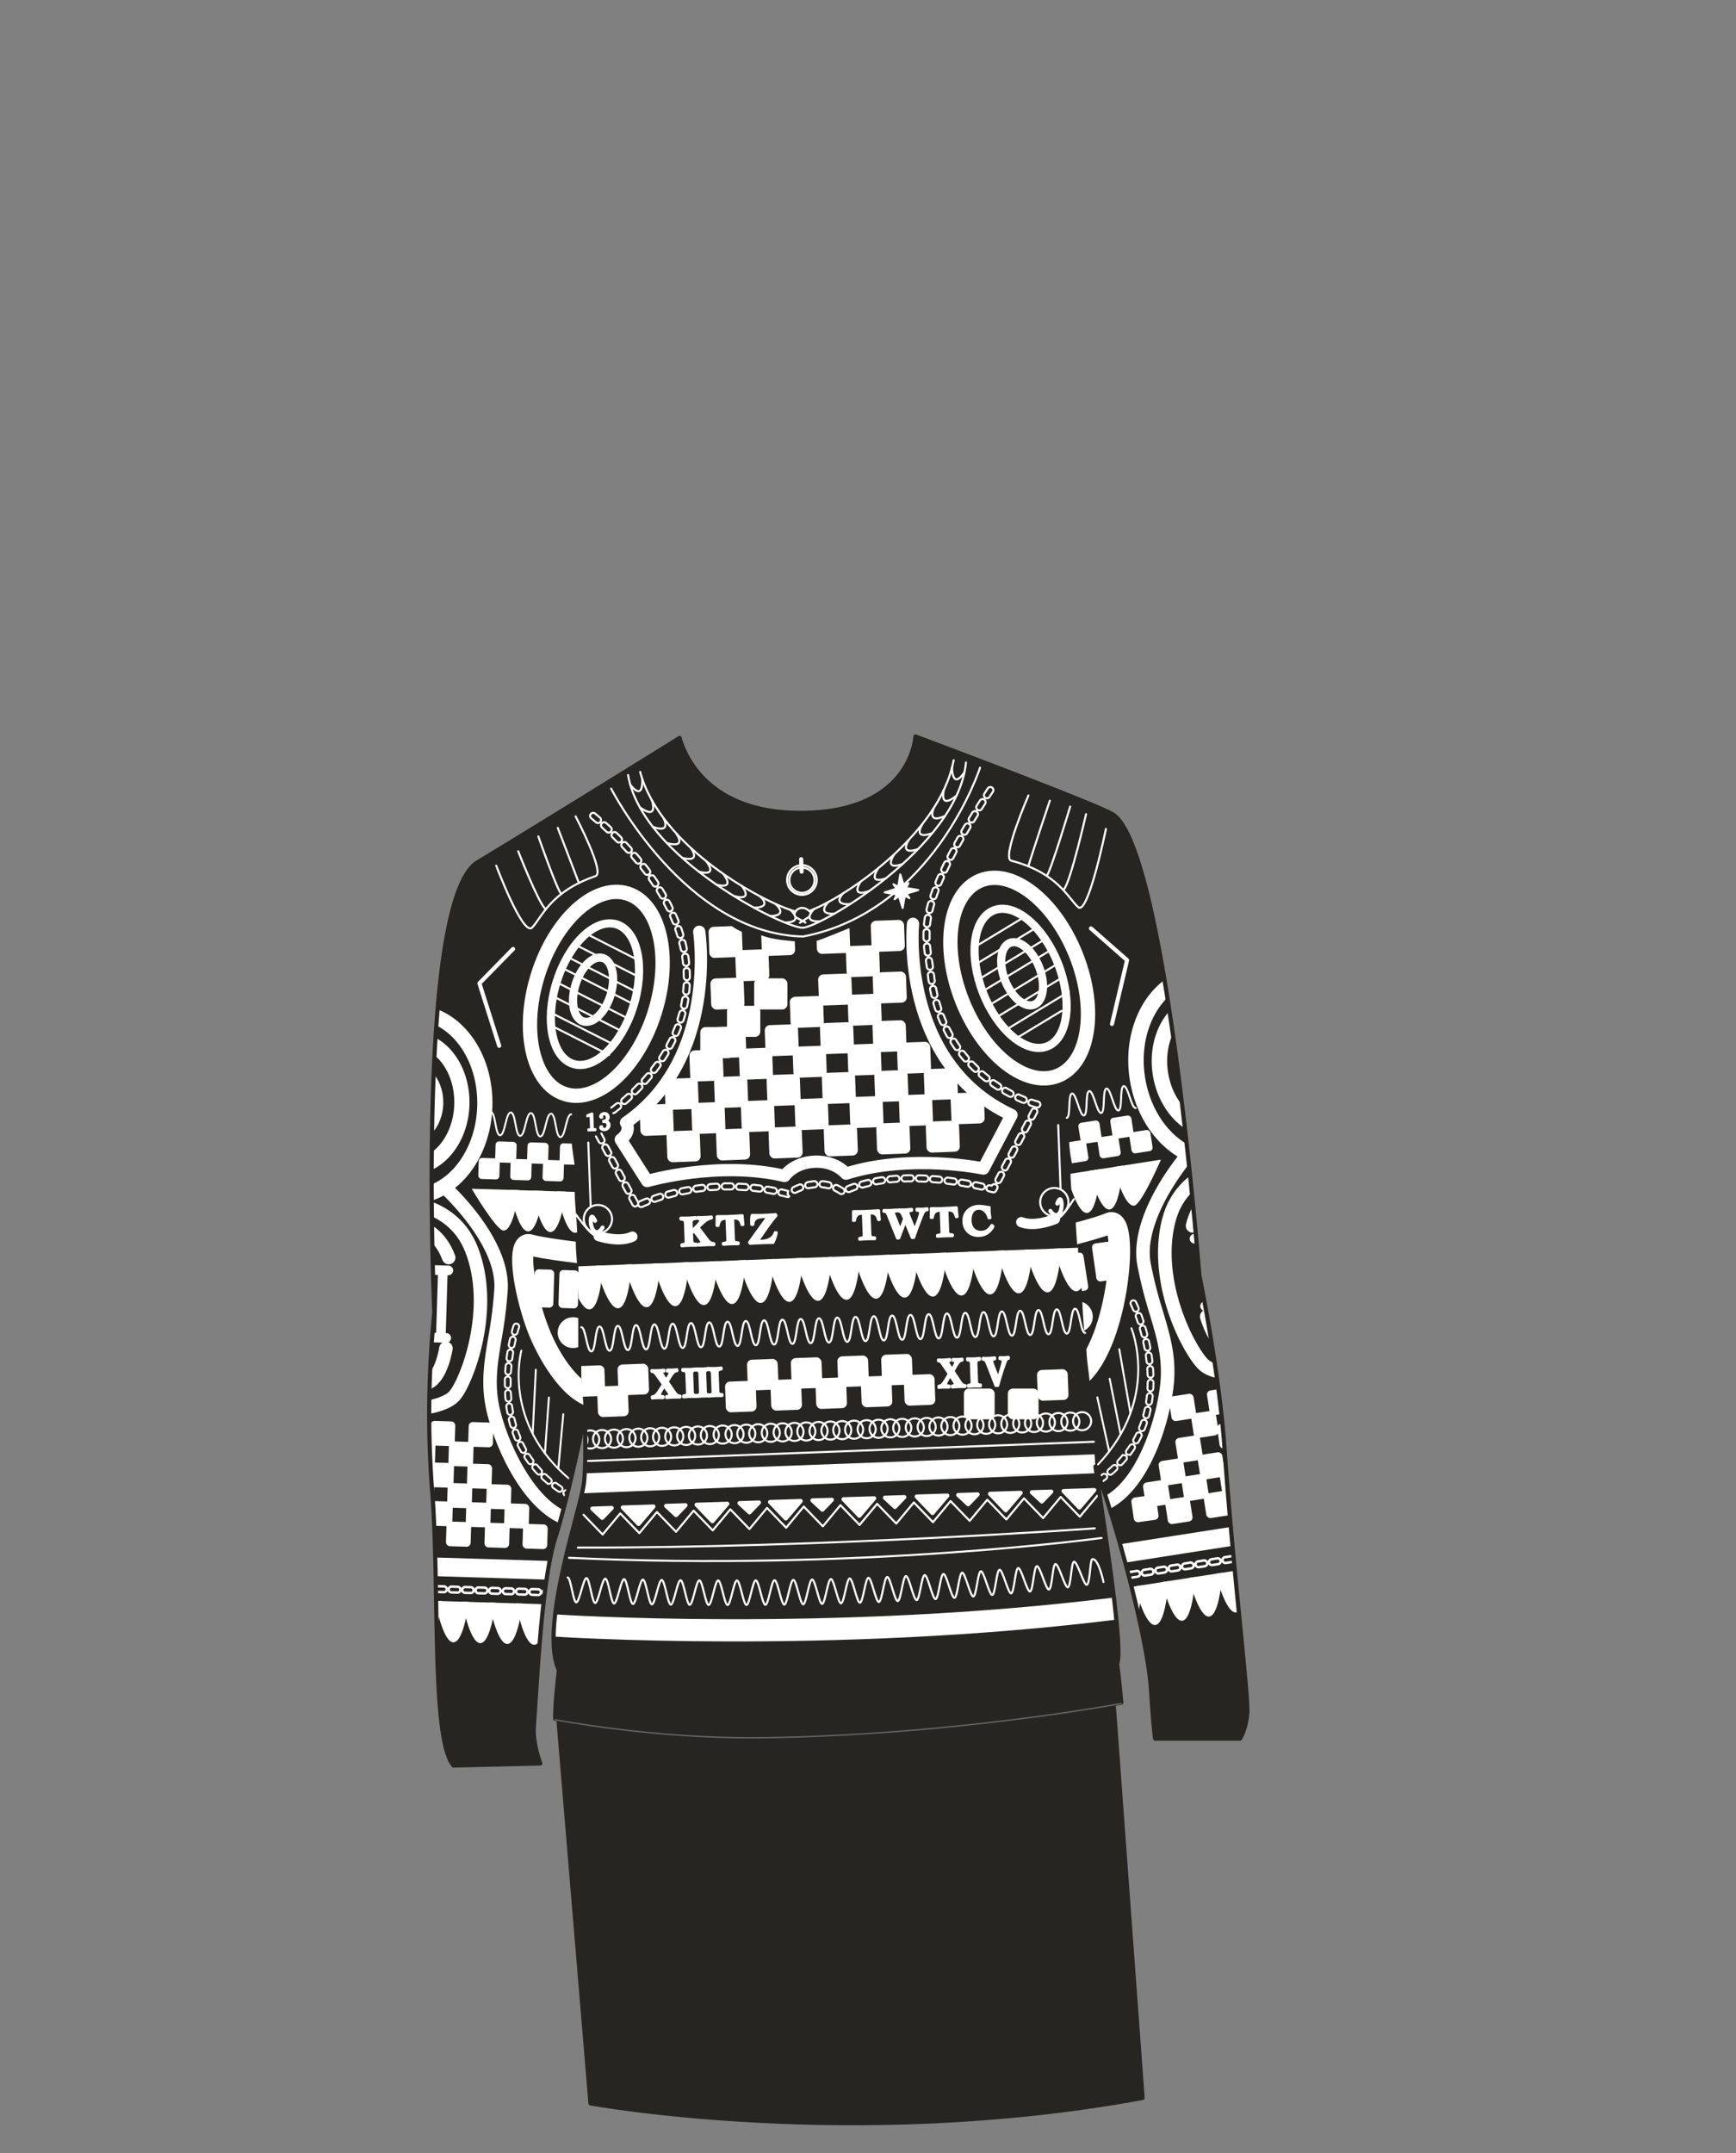 <svg xmlns="http://www.w3.org/2000/svg" width="1250" height="1550" viewBox="0 0 1250 1550"><rect x="0" y="0" width="1250" height="1550" fill="#808080" stroke="none"/><defs><clipPath id="a"><path d="M881.72 1043.63c-3.83-55.87-18.11-124.58-18.11-124.58s-23.86-307-62.16-332c-10.88-7.1-142.29-56.21-142.29-56.21s-2.49 55-82.84 55c-65.09 0-82.1-39.23-86.22-51.38a11.08 11.08 0 01-.74-2.59c-1.05.65-100.94 62.69-145.44 89.5-44.74 27-31.68 324.28-31.68 324.28a752.78 752.78 0 00-1.1 128.12c5.53 68.42-.88 179.2 15.45 197.94l62.46-1.5s-5.6-14.35-4.65-27c2.27-30.23 5.53-104.27 15.36-135.22s21.44-88.32 21.45-88.33c.48 23.68.29 42.23-1 50.32-3.59 21.92-31.66 102.79-17.77 133.08-3.34 29.28-2.63 35-2.63 35s71 13.89 148 13c137.52-1.66 259.57-24.64 259.57-24.64s-2.23-21.67-3.08-27.81c4.7-10.68-6.7-94.71-15.51-142.77 17.07 47.16 37.84 126.44 40.06 162.13 1.64 26.39 2.88 34.37 2.88 34.37h61.1s4.49-6.67 5.3-18.89-10.83-108.56-16.41-189.82z" fill="none"/></clipPath></defs><path d="M401.89 1235.47l399.72-12.35 21.11 287.24c-209.14 38.46-397.55 3.9-397.55 3.9z" fill="#262521" stroke="#262521" stroke-linecap="round" stroke-linejoin="round" stroke-width="3"/><g clip-path="url(#a)"><path fill="#262521" d="M280.94 481.71h678.32v834.48H280.94z"/><rect x="529.71" y="683.72" width="23.98" height="22.39" rx="3.75" transform="rotate(-2.13 542.136 695.364)" fill="#fff"/><path d="M527 666.74l-13.18.49a3.77 3.77 0 00-3.61 3.9l.56 14.87a3.75 3.75 0 003.89 3.61l16.45-.61a3.77 3.77 0 003.62-3.89l-.54-14.33a33.42 33.42 0 01-7.19-4.04zM548.12 673.3l.42 11.3a3.77 3.77 0 003.89 3.61l16.46-.62a3.75 3.75 0 003.61-3.89l-.22-6.05c-8.19-.74-16.45-1.4-24.16-4.35zM588 677.3l.22 5.82a3.77 3.77 0 003.89 3.61l16.46-.61a3.77 3.77 0 003.61-3.9l-.52-14.08c-3.73 1.46-19.31 8.01-23.66 9.16z" fill="#fff"/><rect x="568.4" y="682.28" width="23.98" height="22.39" rx="3.75" transform="translate(-25.39 22.07)" fill="#fff"/><rect x="511.83" y="704.1" width="23.98" height="22.39" rx="3.75" transform="rotate(-2.13 524.269 715.75)" fill="#fff"/><rect x="549.64" y="702.7" width="23.98" height="22.39" rx="3.75" transform="translate(-26.17 21.39)" fill="#fff"/><rect x="531.01" y="718.71" width="23.98" height="22.39" rx="3.75" transform="translate(-26.77 20.7)" fill="#fff"/><path d="M589.6 739.38l-16.46.61a3.77 3.77 0 01-3.89-3.61l-.55-14.88c-.08-2.06 1.55-3.81 4.35-3.92l16.45-.58c1.33-.05 3.08 1.58 3.16 3.64l.55 14.88a3.77 3.77 0 01-3.61 3.86z" fill="#fff"/><rect x="513.14" y="739.09" width="23.98" height="22.39" rx="3.75" transform="rotate(-2.13 525.496 751.019)" fill="#fff"/><rect x="550.94" y="737.69" width="23.98" height="22.39" rx="3.75" transform="rotate(-2.13 563.46 749.572)" fill="#fff"/><rect x="532.35" y="754.59" width="23.98" height="22.39" rx="3.75" transform="rotate(-2.13 544.85 766.446)" fill="#fff"/><rect x="571.04" y="753.15" width="23.98" height="22.39" rx="3.75" transform="rotate(-2.13 583.621 765.014)" fill="#fff"/><rect x="514.47" y="774.97" width="23.98" height="22.39" rx="3.75" transform="rotate(-2.13 526.983 786.831)" fill="#fff"/><rect x="496.71" y="755.91" width="23.98" height="22.39" rx="3.75" transform="rotate(-2.13 509.044 767.664)" fill="#fff"/><rect x="478.83" y="776.3" width="23.98" height="22.39" rx="3.75" transform="rotate(-2.13 491.176 788.049)" fill="#fff"/><rect x="552.28" y="773.56" width="23.98" height="22.39" rx="3.75" transform="rotate(-2.13 564.678 785.38)" fill="#fff"/><rect x="533.75" y="792.33" width="23.98" height="22.39" rx="3.75" transform="rotate(-2.13 546.302 804.14)" fill="#fff"/><rect x="572.44" y="790.89" width="23.98" height="22.39" rx="3.75" transform="rotate(-2.13 584.804 802.704)" fill="#fff"/><rect x="515.88" y="812.71" width="23.98" height="22.39" rx="3.75" transform="rotate(-2.13 528.435 824.526)" fill="#fff"/><rect x="498.11" y="793.66" width="23.98" height="22.39" rx="3.75" transform="rotate(-2.13 510.49 805.627)" fill="#fff"/><rect x="460.88" y="795.04" width="23.98" height="22.39" rx="3.75" transform="rotate(-2.13 473.338 806.82)" fill="#fff"/><rect x="480.24" y="814.04" width="23.98" height="22.39" rx="3.75" transform="rotate(-2.13 492.623 826.013)" fill="#fff"/><rect x="553.69" y="811.31" width="23.98" height="22.39" rx="3.75" transform="rotate(-2.13 566.13 823.074)" fill="#fff"/><rect x="609.3" y="680.76" width="23.98" height="22.39" rx="3.75" transform="rotate(177.87 621.296 691.945)" fill="#fff"/><rect x="627.26" y="662.57" width="23.98" height="22.39" rx="3.75" transform="rotate(177.87 639.255 673.762)" fill="#fff"/><rect x="628.64" y="699.76" width="23.98" height="22.39" rx="3.75" transform="rotate(177.87 640.64 710.946)" fill="#fff"/><rect x="589.36" y="701.22" width="23.98" height="22.39" rx="3.75" transform="rotate(177.87 601.359 712.406)" fill="#fff"/><rect x="610.6" y="715.75" width="23.98" height="22.39" rx="3.75" transform="rotate(177.87 622.596 726.936)" fill="#fff"/><rect x="628.47" y="734.8" width="23.98" height="22.39" rx="3.75" transform="rotate(177.87 640.468 745.99)" fill="#fff"/><rect x="590.66" y="736.21" width="23.98" height="22.39" rx="3.75" transform="rotate(177.87 602.659 747.398)" fill="#fff"/><rect x="610.46" y="751.68" width="23.98" height="22.39" rx="3.75" transform="rotate(177.87 622.463 762.866)" fill="#fff"/><rect x="629.8" y="770.68" width="23.98" height="22.39" rx="3.75" transform="rotate(177.87 641.807 781.867)" fill="#fff"/><rect x="646.1" y="750.35" width="23.98" height="22.39" rx="3.75" transform="rotate(177.87 658.1 761.538)" fill="#fff"/><rect x="665.44" y="769.35" width="23.98" height="22.39" rx="3.75" transform="rotate(177.87 677.444 780.539)" fill="#fff"/><rect x="592" y="772.09" width="23.98" height="22.39" rx="3.75" transform="rotate(177.87 603.998 783.275)" fill="#fff"/><rect x="611.87" y="789.42" width="23.98" height="22.39" rx="3.75" transform="rotate(177.87 623.867 800.61)" fill="#fff"/><rect x="631.21" y="808.42" width="23.98" height="22.39" rx="3.75" transform="rotate(177.87 643.211 819.606)" fill="#fff"/><rect x="647.51" y="788.1" width="23.98" height="22.39" rx="3.75" transform="rotate(177.87 659.51 799.282)" fill="#fff"/><rect x="593.4" y="809.83" width="23.98" height="22.39" rx="3.75" transform="rotate(177.87 605.402 821.014)" fill="#fff"/><rect x="684.74" y="786.71" width="23.98" height="22.39" rx="3.75" transform="rotate(177.87 696.738 797.898)" fill="#fff"/><rect x="666.85" y="807.09" width="23.98" height="22.39" rx="3.75" transform="rotate(177.87 678.848 818.283)" fill="#fff"/><path d="M503.48 670.81s13.86 91.37-52.69 137.4c4.13 6.87-3.81 12.22-3.81 12.22l19 29.84s51.44-14.91 98.94-3.68c0 0 6.67-9.7 21.75-10.26M657.41 665.08s-10 100 70.93 137.66l-20.24 38.52s-52.4-11-98.93 3.68c0 0-7.38-9.18-22.46-8.61" fill="none" stroke="#fff" stroke-linecap="round" stroke-linejoin="round" stroke-width="8.84"/><circle cx="577.43" cy="633.54" r="10.69" fill="none" stroke="#fff" stroke-linecap="round" stroke-miterlimit="10" stroke-width="1.47"/><circle cx="577.44" cy="633.69" r="9.07" fill="none" stroke="#fff" stroke-linecap="round" stroke-miterlimit="10" stroke-width="1.47"/><path fill="none" stroke="#fff" stroke-linecap="round" stroke-miterlimit="10" stroke-width="2.95" d="M576.87 618.56l.34 8.97"/><ellipse cx="429.36" cy="715.45" rx="75.6" ry="44.16" transform="rotate(-72.78 429.377 715.454)" fill="none" stroke="#fff" stroke-linecap="round" stroke-miterlimit="10" stroke-width="10.31"/><ellipse cx="428.39" cy="715.72" rx="52.6" ry="28.98" transform="rotate(-72.78 428.405 715.721)" fill="none" stroke="#fff" stroke-linecap="round" stroke-miterlimit="10" stroke-width="5.89"/><ellipse cx="427.04" cy="712.51" rx="23.9" ry="13.17" transform="rotate(-72.78 427.052 712.515)" fill="none" stroke="#fff" stroke-linecap="round" stroke-miterlimit="10" stroke-width="5.89"/><path fill="none" stroke="#fff" stroke-linecap="round" stroke-miterlimit="10" stroke-width="1.47" d="M422 672.16l37.76 19.18M416.6 681.28l42.3 21.49M409.71 689.45l47.84 24.31M406.31 697.62l47.84 24.3M401.92 707.7l47.84 24.31M399.17 717.73l47.84 24.3M394.56 727.97l47.84 24.31M399.64 739.72l38.89 19.76M357.32 623.21s19.21 51.23 25.85 44.53 12.83-25.82 45.64-37c7.07-2.4-14.35-43-14.35-43M373.13 612.85s14 35.81 19.32 41.3M387.64 602.17s13.39 38.45 16.52 41.45M401.62 596s11.73 30.46 15.23 39.76"/><path fill="none" stroke="#fff" stroke-linecap="round" stroke-linejoin="round" stroke-width="2.95" d="M369.44 683.18L345.2 707.9l14.25 45"/><ellipse cx="733.88" cy="704.12" rx="44.16" ry="75.6" transform="rotate(-21.48 733.966 704.189)" fill="none" stroke="#fff" stroke-linecap="round" stroke-miterlimit="10" stroke-width="10.31"/><ellipse cx="734.88" cy="704.31" rx="28.98" ry="52.6" transform="rotate(-21.48 734.967 704.379)" fill="none" stroke="#fff" stroke-linecap="round" stroke-miterlimit="10" stroke-width="5.89"/><ellipse cx="735.98" cy="701.01" rx="13.17" ry="23.9" transform="rotate(-21.48 736.06 701.063)" fill="none" stroke="#fff" stroke-linecap="round" stroke-miterlimit="10" stroke-width="5.89"/><path fill="none" stroke="#fff" stroke-linecap="round" stroke-miterlimit="10" stroke-width="1.47" d="M744.07 669.09l-40.59 24.58M751.55 676.72l-45.9 27.8M755.55 684.62l-45.9 27.79M760.68 694.35l-45.91 27.8M764.16 704.14l-45.9 27.8M769.52 714.02l-45.9 27.79M737.11 660.43l-36.23 21.93M764.34 727.78l-35.17 21.29M796.31 596.79s-12.79 62.5-19.91 56.32-14.71-24.8-48.26-33.46c-7.23-1.87 12.4-47 12.4-47M782 586.14s-11 48.23-15.88 54.1M770.58 580.67s-14 46.71-16.9 49.94M755.93 576.42s-12.69 37.73-15.49 47.26"/><path fill="none" stroke="#fff" stroke-linecap="round" stroke-linejoin="round" stroke-width="2.95" d="M785.54 668.38l26.01 22.85-10.87 45.94"/><path d="M416.46 911.66c0 7.67 0 15.33.08 23 2.39 4.64 5.11 8.12 7.88 8 8.2-.31 9.73-31.67 9.73-31.67z" fill="#fff"/><path d="M429.06 911.19l25.7-1s-1.53 31.37-9.73 31.67-15.97-30.67-15.97-30.67z" fill="#fff"/><path d="M449.67 910.43l25.7-1s-1.53 31.37-9.73 31.67-15.97-30.67-15.97-30.67z" fill="#fff"/><path d="M470.34 909.66l25.69-1s-1.53 31.37-9.73 31.68-15.96-30.68-15.96-30.68z" fill="#fff"/><path d="M490.94 908.89l25.7-1s-1.53 31.37-9.73 31.68-15.97-30.68-15.97-30.68z" fill="#fff"/><path d="M511.23 908.14l25.7-1s-1.53 31.37-9.73 31.67-15.97-30.67-15.97-30.67z" fill="#fff"/><path d="M531.84 907.37l25.7-1s-1.53 31.37-9.73 31.68-15.97-30.68-15.97-30.68z" fill="#fff"/><path d="M552.5 906.6l25.7-1s-1.53 31.37-9.73 31.68-15.97-30.68-15.97-30.68z" fill="#fff"/><path d="M573.11 905.83l25.7-1s-1.53 31.36-9.73 31.67-15.97-30.67-15.97-30.67zM614.9 904.28l25.69-1s-1.53 31.37-9.73 31.67-15.96-30.67-15.96-30.67z" fill="#fff"/><path d="M593.63 905.07l25.7-1s-1.53 31.37-9.73 31.68-15.97-30.68-15.97-30.68zM635.51 903.51l25.69-1s-1.53 31.37-9.73 31.68-15.96-30.68-15.96-30.68z" fill="#fff"/><path d="M655.79 902.76l25.7-1s-1.53 31.37-9.73 31.67-15.97-30.67-15.97-30.67z" fill="#fff"/><path d="M676.4 902l25.7-1s-1.53 31.37-9.73 31.67S676.4 902 676.4 902z" fill="#fff"/><path d="M697.06 901.22l25.7-1s-1.53 31.37-9.73 31.68-15.97-30.68-15.97-30.68z" fill="#fff"/><path d="M717.67 900.45l25.7-1s-1.53 31.36-9.73 31.67-15.97-30.67-15.97-30.67z" fill="#fff"/><path d="M738.36 899.68l25.7-.95s-1.53 31.36-9.73 31.67-15.97-30.72-15.97-30.72z" fill="#fff"/><path d="M776.17 898.27l-17.15.64s7.77 31 16 30.72c2.12-.08 3.79-2.24 5.1-5.39-1.63-8.62-3.73-17.17-3.95-25.97z" fill="#fff"/><path d="M418.54 955.51c3.29-.13 3.95 17.54 7.24 17.42s2.63-17.79 5.92-17.92 3.95 17.55 7.25 17.42 2.63-17.79 5.92-17.91 3.95 17.54 7.24 17.42 2.64-17.79 5.89-17.94 3.95 17.54 7.24 17.42 2.63-17.79 5.93-17.91 4 17.54 7.24 17.42 2.63-17.79 5.92-17.91 4 17.54 7.25 17.41 2.63-17.78 5.92-17.91 4 17.55 7.25 17.42 2.63-17.79 5.92-17.91 3.95 17.54 7.25 17.42 2.63-17.79 5.92-17.91 4 17.54 7.25 17.42 2.63-17.79 5.92-17.91 4 17.54 7.25 17.42 2.63-17.79 5.92-17.92 3.95 17.55 7.25 17.42 2.63-17.78 5.92-17.91 4 17.54 7.25 17.42 2.63-17.79 5.92-17.91 4 17.54 7.24 17.42 2.64-17.79 5.93-17.91 3.95 17.54 7.24 17.42 2.63-17.79 5.92-17.91 4 17.54 7.24 17.42 2.64-17.79 5.93-17.92 4 17.55 7.24 17.42 2.63-17.79 5.93-17.91 3.95 17.54 7.24 17.42 2.63-17.79 5.93-17.91 4 17.54 7.24 17.42 2.63-17.79 5.93-17.91 3.95 17.54 7.24 17.42 2.63-17.79 5.93-17.91 4 17.54 7.24 17.41 2.64-17.78 5.93-17.91 4 17.55 7.25 17.42 2.63-17.79 5.93-17.91 3.95 17.54 7.24 17.42 2.64-17.79 5.93-17.91 4 17.54 7.25 17.42 2.63-17.79 5.92-17.91 4 17.54 7.25 17.41 2.63-17.78 5.93-17.91 3.95 17.55 7.25 17.42 2.63-17.79 5.92-17.91 4 17.54 7.26 17.42 2.63-17.79 5.92-17.91 4 17.54 7.25 17.42 2.64-17.79 5.94-17.91 4 17.54 7.26 17.41M408.76 1135.68c2.27.08 3.92 17.83 6.17 17.91s5.12-17.52 7.37-17.45 4 17.82 6.24 17.89 5-17.54 7.31-17.48 4.06 17.8 6.31 17.86 5-17.56 7.23-17.51 4.13 17.78 6.39 17.83 4.9-17.58 7.15-17.53 4.21 17.76 6.47 17.8 4.83-17.6 7.08-17.56 4.28 17.74 6.54 17.77 4.75-17.62 7-17.59 4.37 17.72 6.62 17.74 4.68-17.64 6.93-17.62 4.44 17.7 6.69 17.71 4.6-17.66 6.85-17.65 4.53 17.68 6.78 17.68 4.51-17.68 6.76-17.69 4.61 17.67 6.86 17.66 4.43-17.7 6.68-17.72 4.69 17.64 6.94 17.62 4.35-17.72 6.6-17.75 4.78 17.62 7 17.59 4.26-17.75 6.51-17.79 4.87 17.6 7.11 17.55 4.17-17.77 6.42-17.82 5 17.58 7.2 17.52 4.08-17.79 6.32-17.85 5.06 17.54 7.3 17.47 4-17.81 6.23-17.88 5.15 17.51 7.39 17.43 3.88-17.83 6.12-17.92 5.26 17.49 7.5 17.4 3.78-17.86 6-18 5.36 17.45 7.59 17.35 3.68-17.88 5.91-18 5.47 17.42 7.7 17.3 3.57-17.91 5.8-18 5.59 17.38 7.82 17.25 3.45-17.93 5.67-18.07 5.71 17.34 7.94 17.19 3.32-17.95 5.54-18.1 5.85 17.3 8.06 17.13 3.2-18 5.42-18.15 6 17.26 8.19 17.08 3.06-18 5.27-18.19 6.13 17.2 8.33 17 2.91-18 5.1-18.23 6.31 17.15 8.49 16.92 2.75-18 4.93-18.28c2.33-.25 6.5 17.08 8.66 16.84 2.35-.26 2.58-18.09 4.72-18.34 2.37-.28 6.74 17 8.86 16.74 2.41-.3 2.4-18.13 4.49-18.4 2.46-.33 7.09 16.88 9.11 16.6 2.62-.37 2.29-18.19 4.14-18.48 4.45-.67 8 16.5 8 16.5" fill="none" stroke="#fff" stroke-linecap="round" stroke-linejoin="round" stroke-width="1.47"/><path d="M493.58 880.56a4.69 4.69 0 00-.19-1.15 2.32 2.32 0 00-.56-.93 2.48 2.48 0 00-1-.63 3.88 3.88 0 00-1.53-.21v-.72c1.68.06 3.34.05 5 0 .9 0 1.82-.08 2.74-.16l2.74-.22v.72a4.28 4.28 0 00-1.58.32 2.66 2.66 0 00-1 .7 2.5 2.5 0 00-.48 1 4.4 4.4 0 00-.11 1.16l.23 6.12c.16-.13.44-.38.84-.74s.85-.81 1.36-1.3 1-1 1.6-1.58 1.06-1.1 1.51-1.63a15.85 15.85 0 001.13-1.47 2 2 0 00.43-1.06 1.07 1.07 0 00-.23-.65 2.56 2.56 0 00-.55-.48 3.39 3.39 0 00-.7-.31 3 3 0 00-.67-.12v-.73a21 21 0 002.37.08l2.4-.08c.85 0 1.67-.07 2.45-.12s1.61-.13 2.45-.24v.73a8.19 8.19 0 00-2.83 1 15.68 15.68 0 00-2.44 1.7c-.77.64-1.51 1.33-2.22 2s-1.44 1.41-2.18 2l6.54 8.68c.34.46.68.86 1 1.23a6.15 6.15 0 001.06.93 5.07 5.07 0 001.23.62 6.36 6.36 0 001.59.29v.73h-2.75c-.92 0-1.83 0-2.74.07s-1.81.08-2.7.13-1.79.12-2.69.19v-.6l.67-.18a3.72 3.72 0 00.82-.31 2.93 2.93 0 00.7-.46.83.83 0 00.27-.66 2.09 2.09 0 00-.38-.82c-.24-.41-.56-.88-.94-1.43s-.81-1.12-1.27-1.74-.9-1.21-1.34-1.77L500.5 887l-.74-1-1.85 1.59.19 5.18a8.93 8.93 0 00.14 1.29 1.94 1.94 0 00.45.92 2 2 0 001 .56 6.54 6.54 0 001.74.21v.73h-2.76c-.91 0-1.82 0-2.73.07s-1.65.07-2.46.12l-2.45.18v-.72a6.64 6.64 0 001.71-.34 2.15 2.15 0 00.92-.63 2 2 0 00.37-1 7.59 7.59 0 000-1.29zM534.29 881.62a9 9 0 00-1-2.65 4.25 4.25 0 00-1.44-1.45 4.66 4.66 0 00-1.9-.59 15.73 15.73 0 00-2.43-.06l.54 14.49a12.84 12.84 0 00.15 1.67 1.94 1.94 0 00.47 1 1.85 1.85 0 001 .54 9.62 9.62 0 001.83.21v.6H529l-2.59.06c-.93 0-1.85.08-2.76.14s-1.84.12-2.81.19v-.6a11.17 11.17 0 001.8-.34 2 2 0 001-.62 2 2 0 00.39-1.06 14.43 14.43 0 000-1.68l-.56-14.47a16.36 16.36 0 00-2.42.24 4.72 4.72 0 00-1.86.74 4.14 4.14 0 00-1.32 1.55 9 9 0 00-.79 2.71h-.79c0-.38.05-.77.06-1.17s0-.83 0-1.32v-1.67-2.18l4.49-.05c1.47 0 3 0 4.45-.1s3-.14 4.55-.23l4.57-.3c0 .83.07 1.56.11 2.19s.09 1.18.14 1.66.1.92.14 1.31.1.79.15 1.17zM541.3 881.51q0-.36-.06-.87v-1.07a20.93 20.93 0 010-2.26 18.79 18.79 0 01.32-2.3h4.09c1.35 0 2.7 0 4.08-.07l4.31-.19c1.43-.08 2.87-.18 4.32-.32l.36.72q-1.89 2.16-3.62 4.44t-3.36 4.62q-1.65 2.34-3.25 4.71c-1.08 1.57-2.18 3.13-3.32 4.67q.6 0 1.23.06h1.23a21.66 21.66 0 003.51-.39 11.34 11.34 0 003-1 8.32 8.32 0 002.43-1.87 8 8 0 001.63-2.91h.75A28.74 28.74 0 01558 891a29.06 29.06 0 01-1.4 3.48c-1.4 0-2.77 0-4.13.06s-2.73.07-4.12.13-2.71.11-4.06.18-2.71.15-4.06.24l-.54-.62 13.6-18.81q-2.76.11-4.83.3a11.84 11.84 0 00-3.47.8 4.66 4.66 0 00-2.1 1.7 6 6 0 00-.8 3zM632.54 878a8.77 8.77 0 00-1-2.65 4.14 4.14 0 00-1.43-1.45 4.76 4.76 0 00-1.91-.6 17.1 17.1 0 00-2.43-.06l.54 14.49a15.11 15.11 0 00.15 1.68 2 2 0 00.47 1 2 2 0 001 .54 10.67 10.67 0 001.83.2v.61h-2.56c-.86 0-1.73 0-2.6.07s-1.85.08-2.75.13-1.85.12-2.82.2v-.61a10.31 10.31 0 001.81-.34 1.91 1.91 0 001-.61 1.94 1.94 0 00.39-1.07 14.38 14.38 0 000-1.68l-.54-14.49a16.36 16.36 0 00-2.42.24 4.78 4.78 0 00-1.86.74 4.14 4.14 0 00-1.32 1.55 9 9 0 00-.79 2.72h-.79c0-.39.05-.78.06-1.18s0-.83 0-1.32v-1.67-2.18h4.49c1.47 0 3 0 4.46-.1s3-.14 4.54-.23l4.57-.29c0 .83.07 1.55.11 2.18s.09 1.18.14 1.66.1.92.14 1.32l.15 1.16zM636.49 871.47h4c1.64-.06 3.27-.18 4.9-.37v.73c-.26 0-.52 0-.77.06a2 2 0 00-.69.21 1.26 1.26 0 00-.5.44 1.32 1.32 0 00-.17.8 5.25 5.25 0 00.26.76c.17.45.39 1 .67 1.72l.95 2.36c.36.88.72 1.78 1.09 2.7s.73 1.82 1.09 2.7.67 1.7.94 2.44h.06l3-8.58c-.5-1.24-.92-2.21-1.27-2.93a10.08 10.08 0 00-1-1.65 2.58 2.58 0 00-1-.78 4.59 4.59 0 00-1.19-.3v-.73c1.5.06 3 .07 4.43 0 .85 0 1.7-.09 2.56-.16l2.56-.22v.73l-.84.11a3.71 3.71 0 00-.9.23 2 2 0 00-.71.47 1 1 0 00-.28.81 5.58 5.58 0 00.32 1.13c.2.59.46 1.29.78 2.12s.66 1.72 1.05 2.66l1.14 2.77c.36.9.71 1.71 1 2.44s.55 1.28.71 1.65c.11-.28.29-.76.54-1.43s.53-1.42.84-2.28.63-1.75 1-2.7.63-1.86.9-2.71.49-1.6.66-2.27a5.74 5.74 0 00.24-1.42 1.46 1.46 0 00-.29-.87 2 2 0 00-.67-.5 3.63 3.63 0 00-.83-.26 6.12 6.12 0 00-.8-.09v-.73h3.79c.64 0 1.17-.06 1.74-.13l1.74-.18v.73a4.69 4.69 0 00-1.2.33 2.7 2.7 0 00-.83.56 3.8 3.8 0 00-.62.8 8.71 8.71 0 00-.56 1.07c-.18.41-.44 1-.78 1.85s-.7 1.76-1.11 2.82l-1.28 3.35c-.46 1.18-.89 2.34-1.3 3.48s-.79 2.21-1.14 3.2-.63 1.82-.85 2.48h-1.06l-5-12.17c-.71 2.14-1.46 4.23-2.27 6.28s-1.6 4.14-2.39 6.25h-.91l-6.52-16.27c-.16-.42-.33-.81-.5-1.17a4 4 0 00-.63-.93 2.47 2.47 0 00-.87-.62 3.13 3.13 0 00-1.27-.23zM688.56 875.88a8.87 8.87 0 00-1-2.65 4.25 4.25 0 00-1.44-1.45 4.82 4.82 0 00-1.9-.6 18.72 18.72 0 00-2.43-.06l.54 14.49a11.31 11.31 0 00.15 1.68 2 2 0 00.46 1 1.92 1.92 0 001 .54 10.52 10.52 0 001.83.21v.6h-2.57l-2.59.06c-.93 0-1.85.08-2.76.14s-1.84.11-2.81.19v-.6a10 10 0 001.81-.35 1.88 1.88 0 001-.61 2.07 2.07 0 00.39-1.06 14.61 14.61 0 000-1.69l-.54-14.49a17.71 17.71 0 00-2.42.25 4.71 4.71 0 00-1.86.73 4.18 4.18 0 00-1.32 1.56 9.24 9.24 0 00-.8 2.71h-.78c0-.38 0-.78.06-1.17s0-.84 0-1.32v-1.67c0-.67 0-1.36-.06-2.19h4.5c1.47 0 3 0 4.45-.11s3-.13 4.55-.23l4.57-.29c0 .83.07 1.56.11 2.18s.09 1.18.14 1.67.09.92.14 1.31.09.78.15 1.17zM712.09 876.7a9.56 9.56 0 00-1-2.65 9.21 9.21 0 00-1.66-2.21 7.81 7.81 0 00-2.2-1.5 5.74 5.74 0 00-2.61-.49 5.39 5.39 0 00-3 .93 6.51 6.51 0 00-1.93 2.15 9.17 9.17 0 00-1 2.84 14.93 14.93 0 00-.2 3 11.13 11.13 0 00.64 3.45 7.78 7.78 0 001.62 2.7 6.83 6.83 0 002.57 1.73 8.82 8.82 0 003.52.52 7.74 7.74 0 002.58-.52 8.36 8.36 0 002-1.17 9.34 9.34 0 001.58-1.56 20.57 20.57 0 001.2-1.7l.75.73a12.85 12.85 0 01-4.1 4.67 11 11 0 01-5.92 1.8 11.55 11.55 0 01-4.21-.58 9.56 9.56 0 01-5.69-5.2 11.35 11.35 0 01-.94-4.29 11 11 0 01.65-4.32 9.65 9.65 0 012.16-3.37 10.4 10.4 0 013.4-2.25 12.58 12.58 0 014.43-.92 13.31 13.31 0 012 .09c.77.08 1.51.18 2.22.29l1.93.31a7.12 7.12 0 001 .13 1.14 1.14 0 00.34 0v2.34c0 .85.1 1.69.19 2.52s.2 1.68.33 2.53z" fill="#fff" stroke="#fff" stroke-linecap="round" stroke-linejoin="round" stroke-width="2.21"/><path d="M435.24 986.4a3.59 3.59 0 00-3.71-3.45l-13 .49c0 7.37.18 14.75.73 22.1l13.07-.48a3.61 3.61 0 003.45-3.72z" fill="#fff"/><rect x="444.97" y="982.05" width="22.12" height="22.12" rx="3.58" transform="rotate(-2.13 456.405 994.038)" fill="#fff"/><rect x="430.29" y="997.76" width="22.12" height="22.12" rx="3.58" transform="rotate(-2.13 441.855 1009.641)" fill="#fff"/><rect x="730.1" y="971.43" width="22.12" height="22.12" rx="3.58" transform="translate(-36.03 28.25)" fill="#fff"/><rect x="761.66" y="970.26" width="22.12" height="22.12" rx="3.58" transform="translate(-35.97 29.42)" fill="#fff"/><rect x="746.98" y="985.98" width="22.12" height="22.12" rx="3.58" transform="rotate(-2.13 758.755 997.775)" fill="#fff"/><rect x="538.18" y="978.58" width="22.12" height="22.12" rx="3.58" transform="rotate(-2.13 549.835 990.393)" fill="#fff"/><rect x="569.74" y="977.4" width="22.12" height="22.12" rx="3.58" transform="rotate(-2.13 581.334 989.364)" fill="#fff"/><rect x="555.06" y="993.12" width="22.12" height="22.12" rx="3.58" transform="rotate(-2.13 566.515 1004.963)" fill="#fff"/><rect x="522.39" y="994.34" width="22.12" height="22.12" rx="3.58" transform="rotate(-2.13 533.936 1006.241)" fill="#fff"/><rect x="603.26" y="976.16" width="22.12" height="22.12" rx="3.58" transform="rotate(-2.13 614.72 988.102)" fill="#fff"/><rect x="634.82" y="974.98" width="22.12" height="22.12" rx="3.58" transform="rotate(-2.13 646.493 986.809)" fill="#fff"/><rect x="620.14" y="990.7" width="22.12" height="22.12" rx="3.58" transform="rotate(-2.13 631.67 1002.677)" fill="#fff"/><rect x="651.09" y="989.55" width="22.12" height="22.12" rx="3.58" transform="rotate(-2.13 662.635 1001.37)" fill="#fff"/><rect x="587.47" y="991.91" width="22.12" height="22.12" rx="3.58" transform="rotate(-2.13 599.095 1003.686)" fill="#fff"/><path d="M675.71 979.08q2.12.1 4.14 0c.69 0 1.36-.07 2-.14l2-.19v.72a2.4 2.4 0 00-1 .26 1 1 0 00-.44 1 3 3 0 00.43 1.13c.28.51.6 1 1 1.61s.72 1.11 1.06 1.63.59.9.73 1.15q.21-.48.63-1.23c.28-.51.57-1 .85-1.57s.53-1.06.75-1.57a3 3 0 00.31-1.24 1.14 1.14 0 00-.22-.67 1.41 1.41 0 00-.48-.37 2.21 2.21 0 00-.6-.17 2.88 2.88 0 00-.56 0v-.72l1.56.06h1.56a30 30 0 003.29-.3v.72a3 3 0 00-1.87.79 9.25 9.25 0 00-1.64 1.91c-.52.77-1 1.61-1.53 2.53s-1 1.8-1.5 2.66l4.83 7.47q.36.56.78 1.08a7.28 7.28 0 00.88.95 3.62 3.62 0 001 .66 2.61 2.61 0 001.17.23v.72h-2.26l-2.27.06c-.77 0-1.53.06-2.29.11l-2.31.18v-.72a4.8 4.8 0 00.75-.09 2.08 2.08 0 00.67-.26 1.46 1.46 0 00.49-.55 1.82 1.82 0 00.16-.89 2.46 2.46 0 00-.38-1c-.25-.42-.55-.91-.93-1.46l-1.2-1.8c-.43-.65-.83-1.29-1.2-1.94-.17.35-.43.83-.78 1.46s-.71 1.26-1.07 1.92-.67 1.29-.94 1.88a3.24 3.24 0 00-.4 1.31 1.17 1.17 0 00.73 1.16 6.16 6.16 0 001.73.31v.72h-3.83c-.88 0-1.61.07-2.18.11a12.88 12.88 0 00-1.29.14V998a3.51 3.51 0 001.66-.6 7.32 7.32 0 001.39-1.24 11.2 11.2 0 001.16-1.59c.36-.57.69-1.11 1-1.62l2.3-3.9-4.51-6.7a10.53 10.53 0 00-1.58-2 2.48 2.48 0 00-1.7-.61zM696.61 978.3h4.46c.75 0 1.42-.07 2.11-.14l2.11-.2v.72a4.46 4.46 0 00-1.29.32 1.79 1.79 0 00-.84.6 2.28 2.28 0 00-.39 1 7.78 7.78 0 00-.07 1.52l.48 12.7a2.16 2.16 0 00.67 1.69 3.61 3.61 0 002.13.55v.72h-4.27c-.72 0-1.46.06-2.2.11s-1.46.1-2.2.17v-.72a3.53 3.53 0 002.08-.71 2.17 2.17 0 00.55-1.73l-.48-12.7a4.23 4.23 0 00-.64-2.48 2.6 2.6 0 00-2.1-.72zM707.91 977.88c1.36.07 2.71.08 4.07 0 .7 0 1.4-.07 2.11-.14l2.12-.2v.72l-.78.18a2.48 2.48 0 00-.68.31 1.4 1.4 0 00-.47.55 1.78 1.78 0 00-.15.93 7 7 0 00.44 1.65c.28.8.65 1.77 1.09 2.91s.94 2.42 1.5 3.83 1.11 2.88 1.66 4.4c.47-1.7.93-3.27 1.35-4.72s.81-2.73 1.14-3.87.58-2.08.76-2.86a7 7 0 00.25-1.7 1.62 1.62 0 00-.26-.89 1.74 1.74 0 00-.61-.54 3.29 3.29 0 00-1.42-.32v-.72l1.6.06h1.59a14 14 0 001.43-.11l1.43-.17v.72a5 5 0 00-.79.3 2 2 0 00-.58.39 2.48 2.48 0 00-.42.57 6.82 6.82 0 00-.36.83q-1.76 4.86-3.09 9.1t-2.39 8.29l-1.34.05c-.52-1.26-1-2.58-1.58-4s-1.08-2.8-1.64-4.25-1.13-2.9-1.71-4.37-1.16-2.91-1.75-4.33a3.37 3.37 0 00-1-1.36 3.32 3.32 0 00-1.54-.59zM469.34 986.76c1.5.07 3 .07 4.42 0 .73 0 1.44-.07 2.14-.14l2.13-.2v.72a2.58 2.58 0 00-1.13.27.94.94 0 00-.47 1 2.84 2.84 0 00.46 1.12c.3.51.64 1.05 1 1.61s.76 1.11 1.13 1.63.62.9.77 1.15a12.22 12.22 0 01.68-1.24q.45-.75.9-1.56c.31-.54.58-1.07.81-1.58a3 3 0 00.33-1.24 1.08 1.08 0 00-.23-.67 1.67 1.67 0 00-.51-.37 2.62 2.62 0 00-.64-.17 4.52 4.52 0 00-.6 0v-.71h3.33a34.14 34.14 0 003.51-.31v.72a3.36 3.36 0 00-2 .79 10.19 10.19 0 00-1.75 1.91c-.56.78-1.1 1.62-1.64 2.54s-1.07 1.81-1.61 2.67l5.14 7.46c.26.37.53.73.83 1.08a7.52 7.52 0 00.93.94 4.13 4.13 0 001.1.66 3 3 0 001.25.23v.71h-2.32l-2.43.06c-.82 0-1.63.08-2.44.13l-2.46.18v-.72a5.6 5.6 0 00.8-.09 2.23 2.23 0 00.72-.27 1.47 1.47 0 00.51-.54 1.73 1.73 0 00.18-.89 2.28 2.28 0 00-.4-1c-.26-.42-.59-.91-1-1.47l-1.29-1.79c-.46-.65-.88-1.29-1.27-1.94-.18.35-.46.83-.84 1.46s-.76 1.27-1.14 1.93-.72 1.29-1 1.88a3.1 3.1 0 00-.43 1.31 1.16 1.16 0 00.78 1.16 6.54 6.54 0 001.84.3v.72h-4l-2.34.12c-.61 0-1.07.09-1.36.14v-.84a3.89 3.89 0 001.76-.6 7.92 7.92 0 001.49-1.24 11.56 11.56 0 001.24-1.6c.38-.57.74-1.11 1.07-1.62l2.47-3.91-4.8-6.69a10.63 10.63 0 00-1.68-2 2.75 2.75 0 00-1.81-.61zM491.63 985.93h4.76c.8 0 1.52-.08 2.26-.15l2.25-.2v.72a5.12 5.12 0 00-1.47.28 2 2 0 00-.89.6 2.12 2.12 0 00-.42 1 7.58 7.58 0 00-.08 1.51l.48 12.71a2.09 2.09 0 00.71 1.68 4 4 0 002.27.54v.73h-4.55c-.78 0-1.57.07-2.35.12l-2.35.18v-.72a4 4 0 002.22-.71 2.11 2.11 0 00.59-1.73l-.47-12.71a4.15 4.15 0 00-.68-2.48 2.89 2.89 0 00-2.24-.71zM501 985.58h4.76c.8 0 1.52-.08 2.26-.15l2.25-.2v.72a5.12 5.12 0 00-1.47.28 2 2 0 00-.89.6 2.12 2.12 0 00-.42 1 7 7 0 00-.07 1.51l.47 12.71a2.1 2.1 0 00.71 1.68 4 4 0 002.27.55v.72h-2.28l-2.27.06c-.78 0-1.57.06-2.35.11l-2.34.18v-.72a4 4 0 002.22-.71 2.09 2.09 0 00.59-1.73L504 989.5a4.11 4.11 0 00-.68-2.48 2.85 2.85 0 00-2.24-.72z" fill="#fff" stroke="#fff" stroke-linecap="round" stroke-linejoin="round" stroke-width="2.21"/><path d="M510 985.25h4.75c.77 0 1.52-.07 2.26-.14l2.25-.21v.72a5.91 5.91 0 00-1.47.28 2.11 2.11 0 00-.89.61 2.08 2.08 0 00-.42 1 7.78 7.78 0 00-.07 1.52l.47 12.7a2.08 2.08 0 00.72 1.68 3.88 3.88 0 002.27.55v.72h-2.27c-.75 0-1.51 0-2.28.05l-2.35.12-2.34.18v-.72a3.9 3.9 0 002.22-.72 2.05 2.05 0 00.59-1.73l-.47-12.7a4.06 4.06 0 00-.68-2.48A2.89 2.89 0 00510 986z" fill="#fff" stroke="#fff" stroke-linecap="round" stroke-linejoin="round" stroke-width="2.21"/><path fill="none" stroke="#fff" stroke-linecap="round" stroke-linejoin="round" stroke-width="1.47" d="M420.17 1090.51l13.76 14.23 12.67-15.21 13.76 14.23 12.66-15.22 13.77 14.23 12.66-15.21 13.77 14.23 12.66-15.21 13.76 14.22 12.67-15.21 13.76 14.23 12.67-15.21 13.76 14.23 12.66-15.22 13.77 14.23 12.66-15.21 13.76 14.23 12.67-15.21 13.77 14.22 12.66-15.21 13.77 14.23 12.67-15.21 13.76 14.23 12.67-15.22 13.77 14.23 12.66-15.21 13.78 14.23 12.68-15.21"/><path fill="#fff" d="M765.83 1073.46l11.38 11.87 10.72-12.57-22.1.7z"/><path fill="none" stroke="#fff" stroke-linecap="round" stroke-linejoin="round" stroke-width="2.95" d="M765.83 1073.46l11.38 11.87 10.72-12.57-22.1.7z"/><path fill="#fff" d="M742.96 1074.31l7.19 6.67 6.82-7.11-14.01.44z"/><path fill="none" stroke="#fff" stroke-linecap="round" stroke-linejoin="round" stroke-width="2.95" d="M742.96 1074.31l7.19 6.67 6.82-7.11-14.01.44z"/><path fill="#fff" d="M712.82 1075.43l11.38 11.87 10.72-12.57-22.1.7z"/><path fill="none" stroke="#fff" stroke-linecap="round" stroke-linejoin="round" stroke-width="2.95" d="M712.82 1075.43l11.38 11.87 10.72-12.57-22.1.7z"/><path fill="#fff" d="M689.95 1076.29l7.19 6.66 6.82-7.11-14.01.45z"/><path fill="none" stroke="#fff" stroke-linecap="round" stroke-linejoin="round" stroke-width="2.95" d="M689.95 1076.29l7.19 6.66 6.82-7.11-14.01.45z"/><path fill="#fff" d="M660.05 1077.4l11.38 11.87 10.72-12.57-22.1.7z"/><path fill="none" stroke="#fff" stroke-linecap="round" stroke-linejoin="round" stroke-width="2.95" d="M660.05 1077.4l11.38 11.87 10.72-12.57-22.1.7z"/><path fill="#fff" d="M637.19 1078.25l7.18 6.67 6.83-7.11-14.01.44z"/><path fill="none" stroke="#fff" stroke-linecap="round" stroke-linejoin="round" stroke-width="2.95" d="M637.19 1078.25l7.18 6.67 6.83-7.11-14.01.44z"/><path fill="#fff" d="M607.37 1079.36l11.38 11.87 10.72-12.57-22.1.7z"/><path fill="none" stroke="#fff" stroke-linecap="round" stroke-linejoin="round" stroke-width="2.95" d="M607.37 1079.36l11.38 11.87 10.72-12.57-22.1.7z"/><path fill="#fff" d="M584.99 1080.19l7.19 6.67 6.82-7.11-14.01.44z"/><path fill="none" stroke="#fff" stroke-linecap="round" stroke-linejoin="round" stroke-width="2.95" d="M584.99 1080.19l7.19 6.67 6.82-7.11-14.01.44z"/><path fill="#fff" d="M554.44 1081.33l11.38 11.87 10.72-12.57-22.1.7z"/><path fill="none" stroke="#fff" stroke-linecap="round" stroke-linejoin="round" stroke-width="2.95" d="M554.44 1081.33l11.38 11.87 10.72-12.57-22.1.7z"/><path fill="#fff" d="M532.47 1082.15l7.18 6.67 6.83-7.12-14.01.45z"/><path fill="none" stroke="#fff" stroke-linecap="round" stroke-linejoin="round" stroke-width="2.95" d="M532.47 1082.15l7.18 6.67 6.83-7.12-14.01.45z"/><path fill="#fff" d="M501.59 1083.3l11.38 11.86 10.72-12.56-22.1.7z"/><path fill="none" stroke="#fff" stroke-linecap="round" stroke-linejoin="round" stroke-width="2.95" d="M501.59 1083.3l11.38 11.86 10.72-12.56-22.1.7z"/><path fill="#fff" d="M479.62 1084.12l7.18 6.66 6.83-7.11-14.01.45z"/><path fill="none" stroke="#fff" stroke-linecap="round" stroke-linejoin="round" stroke-width="2.95" d="M479.62 1084.12l7.18 6.66 6.83-7.11-14.01.45z"/><path fill="#fff" d="M448.42 1085.28l11.38 11.86 10.72-12.56-22.1.7z"/><path fill="none" stroke="#fff" stroke-linecap="round" stroke-linejoin="round" stroke-width="2.95" d="M448.42 1085.28l11.38 11.86 10.72-12.56-22.1.7z"/><path fill="#fff" d="M426.45 1086.09l7.18 6.67 6.83-7.11-14.01.44z"/><path fill="none" stroke="#fff" stroke-linecap="round" stroke-linejoin="round" stroke-width="2.95" d="M426.45 1086.09l7.18 6.67 6.83-7.11-14.01.44z"/><path d="M426.06 801.65h.41l.41 11 .19.26h1.62v.74l-5 .18v-.75l1.71-.17.17-.31-.35-9.51-2.32.58v-.74zM436.15 807.12a2.67 2.67 0 012.72 2.75 3.45 3.45 0 01-1 2.6 3.73 3.73 0 01-2.68 1.12 3.61 3.61 0 01-2.1-.51 1.67 1.67 0 01-.92-1.33.87.87 0 01.22-.64.77.77 0 01.58-.28 1 1 0 01.24 0l.21.06.52 1.48a2.26 2.26 0 00.63.3 2.39 2.39 0 00.66.08 2.14 2.14 0 001.64-.86 3 3 0 00.59-2 2.26 2.26 0 00-.63-1.61 2.2 2.2 0 00-1.66-.51 2.69 2.69 0 00-.4 0l-.38.06v-1h.31a2.36 2.36 0 001.69-.66 2.32 2.32 0 00.54-1.71 2.59 2.59 0 00-.58-1.65 1.71 1.71 0 00-1.4-.57 2.27 2.27 0 00-.75.15 2.15 2.15 0 00-.65.41l.06 1.67a1.17 1.17 0 01-.28.17.67.67 0 01-.33.07.7.7 0 01-.58-.24 1 1 0 01-.25-.68 2.05 2.05 0 01.85-1.68 3.58 3.58 0 012.21-.79 2.88 2.88 0 012.16.73 2.94 2.94 0 01.88 2.13 2.78 2.78 0 01-.5 1.79 3.49 3.49 0 01-1.62 1.15z" fill="#fff" stroke="#fff" stroke-linecap="round" stroke-linejoin="round" stroke-width="1.47"/><path d="M440.05 567.76s53.39 104.62 138.21 106.46c94.09-18 127.41-121.55 127.41-121.55" fill="none" stroke="#fff" stroke-linecap="round" stroke-miterlimit="10" stroke-width="1.47"/><path d="M414.61 874.31c5.95 8.06 11 14.1 13.4 14.88M423.6 822.57l1.71 45.83" fill="none" stroke="#fff" stroke-linecap="round" stroke-linejoin="round" stroke-width="1.47"/><circle cx="430.53" cy="877.65" r="10.17" fill="none" stroke="#fff" stroke-linecap="round" stroke-linejoin="round" stroke-width="1.47"/><path d="M428.48 878.86s-3-6.71-3.1.12 4.47 11.69 8.48 4.8" fill="none" stroke="#fff" stroke-linecap="round" stroke-miterlimit="10" stroke-width="2.95"/><path d="M431 889.86s14.62 5.11 24.37.41" fill="none" stroke="#fff" stroke-linecap="round" stroke-miterlimit="10" stroke-width="7.37"/><path d="M773.21 863.34c-4.67 7.25-8.63 12.54-10.7 13.4M761.96 809.98l1.7 45.83" fill="none" stroke="#fff" stroke-linecap="round" stroke-linejoin="round" stroke-width="1.47"/><circle cx="759.15" cy="865.42" r="10.17" fill="none" stroke="#fff" stroke-linecap="round" stroke-linejoin="round" stroke-width="1.47"/><path d="M761.28 866.47s2.53-6.91 3.09-.11-3.58 12-8.09 5.42" fill="none" stroke="#fff" stroke-linecap="round" stroke-miterlimit="10" stroke-width="2.95"/><path d="M759.6 877.62s-14.19 6.19-24.27 2.23" fill="none" stroke="#fff" stroke-linecap="round" stroke-miterlimit="10" stroke-width="7.37"/><path fill="#fff" stroke="#fff" stroke-linecap="round" stroke-linejoin="round" stroke-width="1.47" d="M646.22 641.72l2.03-12.2 3.74 11.98-5.77.22z"/><path fill="#fff" stroke="#fff" stroke-linecap="round" stroke-linejoin="round" stroke-width="1.47" d="M651.99 641.47l-2.04 12.2-3.73-11.98 5.77-.22z"/><path fill="#fff" stroke="#fff" stroke-linecap="round" stroke-linejoin="round" stroke-width="1.47" d="M648.98 638.71l12.2 2.04-11.98 3.73-.22-5.77z"/><path fill="#fff" stroke="#fff" stroke-linecap="round" stroke-linejoin="round" stroke-width="1.47" d="M649.22 644.48l-12.2-2.04 11.99-3.73.21 5.77z"/><path fill="#fff" stroke="#fff" stroke-linecap="round" stroke-linejoin="round" stroke-width="1.47" d="M650.32 640.27l4.51 6.32-6.98-3.66 2.47-2.66z"/><path fill="#fff" stroke="#fff" stroke-linecap="round" stroke-linejoin="round" stroke-width="1.47" d="M647.86 642.94l-4.51-6.31 6.98 3.66-2.47 2.65z"/><path fill="#fff" stroke="#fff" stroke-linecap="round" stroke-linejoin="round" stroke-width="1.47" d="M650.42 642.84l-6.32 4.51 3.67-6.98 2.65 2.47z"/><path fill="#fff" stroke="#fff" stroke-linecap="round" stroke-linejoin="round" stroke-width="1.47" d="M647.75 640.38l6.32-4.51-3.66 6.98-2.66-2.47z"/><path d="M461.77 869a2.21 2.21 0 01-2.1-1.3 2.47 2.47 0 01-.19-.78 2.21 2.21 0 01-4.08.46l-2.08-3.9a2.21 2.21 0 113.9-2.08l2.08 3.9a2.24 2.24 0 01.26.92 2.18 2.18 0 011.23-1.44c1.12-.5 2.51-1.1 4.16-1.76a2.21 2.21 0 111.64 4.1c-1.59.64-2.92 1.21-4 1.69a2.14 2.14 0 01-.82.19zm253.6-10.6a2.21 2.21 0 01-.62-.06l-2.67-.66a2.21 2.21 0 111-4.3l1 .25a2.21 2.21 0 013.92 2.17l-.76 1.46a2.19 2.19 0 01-1.87 1.18zm-148.25 3.35a1.85 1.85 0 01-.62-.07 85.62 85.62 0 00-4.22-1 2.21 2.21 0 111-4.3c1.43.33 2.87.69 4.32 1.07l-.55 2.11v0l1.26 1.81a2.19 2.19 0 01-1.19.42zm-95.75 3.47a2.21 2.21 0 01-.81-4.3c1.33-.46 2.75-.94 4.26-1.41a2.21 2.21 0 011.33 4.21c-1.47.46-2.84.93-4.13 1.38a2.48 2.48 0 01-.65.16zM707 856.44a2.2 2.2 0 01-.57-.05c-1.44-.32-2.87-.63-4.29-.92a2.21 2.21 0 01.9-4.33c1.43.3 2.88.61 4.35.94a2.21 2.21 0 01-.39 4.36zm-101 3.21a2.18 2.18 0 01-1.32-.37 29.59 29.59 0 00-3.55-2 2.21 2.21 0 011.92-4 35.24 35.24 0 014.1 2.36 2.22 2.22 0 01.6 3.07 2.18 2.18 0 01-1.84.94zm5.2-1.41a2.21 2.21 0 01-.94-4.25c1.33-.56 2.76-1.11 4.25-1.64a2.21 2.21 0 011.46 4.18c-1.4.49-2.74 1-4 1.53a2.16 2.16 0 01-.86.18zm85.73-3.85a2.59 2.59 0 01-.48 0c-1.46-.27-2.9-.52-4.32-.76a2.21 2.21 0 01.73-4.36c1.45.24 2.91.5 4.39.77a2.21 2.21 0 01-.32 4.39zm-139.73 5.1a2.32 2.32 0 01-.52 0c-1.44-.28-2.87-.55-4.29-.79a2.21 2.21 0 11.75-4.35c1.45.24 2.92.51 4.4.8a2.21 2.21 0 01-.34 4.38zm15.14-.67a2.21 2.21 0 01-1.06-4.19 45.59 45.59 0 014.26-1.84 2.21 2.21 0 011.55 4.13c-1.3.49-2.6 1.05-3.86 1.67a2.22 2.22 0 01-.98.23zm-91 3.38a2.21 2.21 0 01-.67-4.34c1.4-.38 2.84-.76 4.34-1.13a2.21 2.21 0 011.05 4.29c-1.46.36-2.86.73-4.22 1.1a2.17 2.17 0 01-.62.08zM719 851.77a2.28 2.28 0 01-1.11-.25 2.22 2.22 0 01-.93-3l2-3.91a2.21 2.21 0 013.92 2l-2.06 3.92a2.22 2.22 0 01-1.94 1.24zm-32.21 1a2.75 2.75 0 01-.4 0c-1.47-.21-2.91-.4-4.34-.58a2.21 2.21 0 11.55-4.39c1.45.18 2.92.38 4.42.59a2.21 2.21 0 01-.23 4.4zm-139.73 5.09a2.42 2.42 0 01-.38 0c-1.46-.2-2.9-.37-4.33-.52a2.21 2.21 0 01.47-4.4q2.2.24 4.44.54a2.21 2.21 0 01-.2 4.4zm-55.69 2a2.21 2.21 0 01-.53-4.37c1.43-.3 2.89-.58 4.4-.85a2.21 2.21 0 01.78 4.35c-1.47.26-2.9.54-4.29.82a2.23 2.23 0 01-.48-.02zm129.61-4.89a2.21 2.21 0 01-.67-4.34q2-.57 4.38-1.11a2.21 2.21 0 011 4.31c-1.49.34-2.89.7-4.19 1.06a3 3 0 01-.64.01zm-24.31.55a2.68 2.68 0 01-.62-.07 26.58 26.58 0 00-4-.69 2.21 2.21 0 01.42-4.4 31.77 31.77 0 014.68.8 2.22 2.22 0 01-.46 4.36zm-14.6-.06a2.21 2.21 0 01-.55-4.37 38 38 0 014.63-.72 2.21 2.21 0 11.41 4.4 33.46 33.46 0 00-4.1.64 2.6 2.6 0 01-.46-.02zm-45.27 1.37h-.24c-1.47-.1-2.92-.18-4.36-.25a2.21 2.21 0 11.2-4.41c1.48.06 3 .15 4.47.25a2.21 2.21 0 01-.07 4.42zM501.41 858a2.21 2.21 0 01-.4-4.39c1.46-.21 2.94-.4 4.45-.58a2.24 2.24 0 012.45 1.94 2.21 2.21 0 01-2 2.45c-1.47.17-2.91.36-4.32.56zm175-6.53a1.51 1.51 0 01-.3 0c-1.47-.14-2.93-.27-4.35-.38a2.21 2.21 0 11.34-4.4c1.45.11 2.94.24 4.44.39a2.21 2.21 0 01-.13 4.4zm-223.85 8a2.21 2.21 0 01-2-1.17l-2.08-3.9a2.21 2.21 0 113.9-2.08l2.08 3.9a2.21 2.21 0 01-.91 3 2.09 2.09 0 01-.97.27zm178.34-6.85a2.21 2.21 0 01-.47-4.38c1.42-.25 2.9-.49 4.44-.71a2.21 2.21 0 01.62 4.38c-1.49.21-2.92.44-4.29.68zm-104.54 3.71H521.89a2.21 2.21 0 01-.08-4.42h4.48a2.21 2.21 0 01.07 4.42zm-14.73.52a2.21 2.21 0 01-.25-4.41c1.46-.12 3-.22 4.46-.3h0a2.21 2.21 0 01.2 4.42c-1.47.07-2.92.17-4.35.29zm154.5-6.14H666c-1.49-.08-2.94-.13-4.37-.17a2.21 2.21 0 01.12-4.42c1.45 0 2.94.1 4.46.17a2.21 2.21 0 010 4.42zm-25 .52a2.21 2.21 0 01-.3-4.41c1.45-.14 2.94-.26 4.47-.37a2.18 2.18 0 012.36 2 2.21 2.21 0 01-2 2.36c-1.5.1-2.94.22-4.34.36zm14.71-.75h-.07c-1.49 0-2.94 0-4.36.09a2.21 2.21 0 01-.15-4.42h0c1.45 0 2.94-.07 4.47-.09a2.21 2.21 0 01.1 4.42zm67.83-7.86a2.34 2.34 0 01-1.11-.25 2.23 2.23 0 01-.93-3l2.06-3.91a2.21 2.21 0 113.91 2l-2.05 3.92a2.22 2.22 0 01-1.88 1.26zm-275.94 7.75a2.19 2.19 0 01-2-1.17l-2.08-3.9a2.21 2.21 0 013.9-2.08l2.08 3.9a2.22 2.22 0 01-.91 3 2.13 2.13 0 01-.99.27zm280.73-16.88a2.27 2.27 0 01-1.1-.25 2.22 2.22 0 01-.93-3l2.05-3.91a2.21 2.21 0 013.92 2l-2.06 3.92a2.22 2.22 0 01-1.88 1.26zm-285.58 7.78a2.2 2.2 0 01-2-1.17l-2.08-3.89a2.21 2.21 0 013.9-2.08l2.08 3.89a2.21 2.21 0 01-.91 3 2.17 2.17 0 01-.99.27zm290.38-16.91a2.31 2.31 0 01-1.11-.25 2.22 2.22 0 01-.93-3l2.06-3.91a2.21 2.21 0 113.91 2l-2.06 3.92a2.22 2.22 0 01-1.87 1.26zM438 832.19a2.19 2.19 0 01-2-1.16l-2.08-3.9a2.21 2.21 0 013.9-2.08l2.08 3.9a2.19 2.19 0 01-1.87 3.24zm300-16.94a2.27 2.27 0 01-1-.25 2.21 2.21 0 01-.93-3l2.05-3.91a2.21 2.21 0 113.91 2l-2.05 3.92a2.22 2.22 0 01-1.93 1.24zM433 816l2.08 3.9a2.21 2.21 0 01-.91 3 2.38 2.38 0 01-1 .26 2.21 2.21 0 01-2-1.17l-2.08-3.9m313.79-11.91a2.28 2.28 0 01-1.11-.25 2.22 2.22 0 01-.93-3l2.05-3.91a2.21 2.21 0 013.92 2l-2.06 3.92a2.22 2.22 0 01-1.9 1.18zm4.1-8.83a2 2 0 01-.64-.07c-.73-.19-2.27-.61-4.4-1.33a2.21 2.21 0 111.41-4.19c2 .68 3.43 1.07 4.1 1.25a2.21 2.21 0 01-.47 4.34zm-9.82-3.35a2.12 2.12 0 01-.92-.17c-1.29-.52-2.68-1.12-4.15-1.78a2.21 2.21 0 011.83-4c1.41.65 2.74 1.22 4 1.72a2.21 2.21 0 01-.75 4.26zm-297 3.39q1.74-1.33 3.43-2.7a2.21 2.21 0 112.78 3.43q-1.72 1.41-3.51 2.77a2.1 2.1 0 01-1.26.46m286.15-11.69a2.3 2.3 0 01-1.1-.25q-1.92-1-4-2.16a2.21 2.21 0 012.2-3.84c1.3.74 2.57 1.44 3.8 2.08a2.21 2.21 0 01-.94 4.17zm-278.17 5.18a2.22 2.22 0 01-1.53-3.88q1.67-1.44 3.27-2.9a2.21 2.21 0 113 3.27c-1.09 1-2.21 2-3.34 3a2.25 2.25 0 01-1.37.46zm269.25-10.36a2.29 2.29 0 01-1.28-.35c-1.23-.8-2.48-1.63-3.74-2.52a2.21 2.21 0 012.53-3.62c1.21.85 2.42 1.66 3.6 2.42a2.21 2.21 0 01-1.11 4.07zm-8.41-6A2.22 2.22 0 01709 778c-1.16-.91-2.33-1.87-3.49-2.86a2.21 2.21 0 112.87-3.36c1.11 1 2.23 1.87 3.35 2.74a2.22 2.22 0 01-1.29 4zm-253.22 9.33a2.21 2.21 0 01-1.63-3.79c1.05-1 2.07-2 3.08-3.09a2.21 2.21 0 113.17 3.07q-1.54 1.61-3.16 3.18a2.18 2.18 0 01-1.46.63zm245.46-16.11a2.2 2.2 0 01-1.61-.61q-1.6-1.53-3.2-3.18a2.21 2.21 0 013.19-3.07q1.51 1.57 3.06 3a2.21 2.21 0 01-1.44 3.81zm-238.33 8.66a2.21 2.21 0 01-1.73-3.68c1-1.09 1.92-2.18 2.85-3.29a2.21 2.21 0 113.38 2.85q-1.43 1.69-2.94 3.39a2.19 2.19 0 01-1.56.73zm231.24-16.14a2.15 2.15 0 01-1.76-.77c-1-1.14-1.95-2.32-2.87-3.49a2.21 2.21 0 013.48-2.72c.9 1.14 1.81 2.26 2.74 3.34a2.21 2.21 0 01-1.59 3.64zm-224.66 8.21a2.25 2.25 0 01-1.43-.45 2.22 2.22 0 01-.4-3.1q1.34-1.74 2.6-3.49a2.21 2.21 0 013.59 2.58q-1.31 1.81-2.69 3.61a2.17 2.17 0 01-1.67.85zm6-8.4a2.26 2.26 0 01-1.29-.36 2.21 2.21 0 01-.64-3.06c.79-1.21 1.56-2.44 2.3-3.67a2.21 2.21 0 113.79 2.27q-1.16 1.92-2.39 3.82a2.24 2.24 0 01-1.8.97zm212.38-8a2.21 2.21 0 01-1.9-.94c-.84-1.22-1.68-2.47-2.49-3.76a2.21 2.21 0 113.7-2.33 97.7 97.7 0 002.39 3.6 2.21 2.21 0 01-.55 3.08 2.16 2.16 0 01-1.18.39zm-207.13-.91a2.25 2.25 0 01-1.12-.26 2.21 2.21 0 01-.91-3c.69-1.28 1.35-2.56 2-3.86a2.21 2.21 0 014 1.93q-1 2-2.05 4a2.22 2.22 0 01-1.95 1.23zm201.68-7.83a2.21 2.21 0 01-2-1.13c-.72-1.3-1.43-2.63-2.11-4a2.21 2.21 0 113.95-2c.66 1.3 1.33 2.58 2 3.82a2.22 2.22 0 01-.86 3 2.19 2.19 0 01-1.01.35zm-197.23-1.47a2.21 2.21 0 01-2.12-3.06c.56-1.34 1.09-2.68 1.6-4a2.21 2.21 0 014.14 1.54c-.53 1.41-1.08 2.8-1.67 4.19a2.19 2.19 0 01-1.98 1.37zm192.68-7.76a2.22 2.22 0 01-2.11-1.34c-.59-1.36-1.16-2.74-1.71-4.16a2.21 2.21 0 014.13-1.6c.52 1.37 1.07 2.7 1.63 4a2.19 2.19 0 01-1.14 2.9 2.08 2.08 0 01-.83.24zm-189.14-1.91a2.07 2.07 0 01-.74-.1 2.21 2.21 0 01-1.46-2.76c.43-1.38.83-2.76 1.2-4.15a2.21 2.21 0 114.27 1.13c-.38 1.45-.8 2.89-1.25 4.33a2.19 2.19 0 01-2.05 1.59zm185.49-7.73a2.21 2.21 0 01-2.18-1.52c-.46-1.41-.9-2.84-1.31-4.31a2.21 2.21 0 014.25-1.2q.6 2.1 1.26 4.14a2.2 2.2 0 01-1.41 2.78 1.87 1.87 0 01-.64.15zm-182.93-2.24a2.38 2.38 0 01-.53-.05 2.2 2.2 0 01-1.72-2.6c.28-1.41.54-2.83.76-4.25a2.21 2.21 0 014.37.68c-.24 1.48-.5 3-.8 4.45a2.22 2.22 0 01-2.11 1.81zm180.18-7.68a2.22 2.22 0 01-2.24-1.71c-.33-1.44-.64-2.91-.93-4.39a2.21 2.21 0 114.34-.85c.28 1.44.58 2.85.9 4.24a2.23 2.23 0 01-1.66 2.66 2 2 0 01-.44.09zM494.2 716a1.51 1.51 0 01-.3 0 2.21 2.21 0 01-2-2.41c.14-1.42.25-2.87.32-4.31a2.21 2.21 0 014.42.23c-.08 1.5-.19 3-.34 4.51a2.2 2.2 0 01-2.1 1.98zm176.74-7.6a2.2 2.2 0 01-2.26-1.89c-.14-.93-.27-1.86-.39-2.8-.06-.6-.11-1.13-.17-1.66a2.21 2.21 0 014.39-.5c.06.55.12 1.1.17 1.66.11.85.24 1.76.37 2.65a2.21 2.21 0 01-1.86 2.51 2.13 2.13 0 01-.25.05zm-176.29-2.7h-.06a2.23 2.23 0 01-2.23-2.2c0-1 0-2-.07-2.94q0-.69-.06-1.38a2.22 2.22 0 012.1-2.32h0a2.22 2.22 0 012.29 2.1l.06 1.44c0 1 .06 2.05.07 3.07a2.2 2.2 0 01-2.1 2.25zm175-7.53a2.22 2.22 0 01-2.27-1.89c-.17-1.18-.35-2.35-.53-3.52l-.13-.83a2.21 2.21 0 014.37-.67l.13.83.54 3.55a2.22 2.22 0 01-1.87 2.51zm-175.57-2.75a2.22 2.22 0 01-2.28-2c-.15-1.43-.34-2.86-.55-4.29a2.21 2.21 0 114.37-.66c.22 1.49.42 3 .58 4.47a2.23 2.23 0 01-2 2.44zM668.1 688a2.22 2.22 0 01-2.27-1.92c-.19-1.47-.37-3-.51-4.46a2.2 2.2 0 012-2.41 2.22 2.22 0 012.41 2c.14 1.45.31 2.88.5 4.3a2.21 2.21 0 01-1.9 2.48zm-175.66-2.73a2.2 2.2 0 01-2.24-1.76c-.3-1.4-.62-2.81-1-4.22a2.21 2.21 0 014.29-1.07c.37 1.47.7 2.93 1 4.39a2.21 2.21 0 01-1.71 2.62 2.46 2.46 0 01-.34.03zm174.79-7.53h0a2.21 2.21 0 01-2.27-2.15c-.05-1.52 0-3.05 0-4.54a2.21 2.21 0 014.42.13c0 1.41-.05 2.85 0 4.29a2.21 2.21 0 01-2.15 2.26zm-177.34-2.45a2.23 2.23 0 01-2.2-1.57c-.41-1.37-.86-2.75-1.33-4.13a2.2 2.2 0 114.17-1.43c.5 1.42 1 2.85 1.39 4.28a2.2 2.2 0 01-1.47 2.75 2.28 2.28 0 01-.56.09zm177.76-7.84a1.82 1.82 0 01-.33 0 2.2 2.2 0 01-2-2.44c.16-1.47.37-3 .62-4.49a2.21 2.21 0 114.36.72c-.24 1.43-.44 2.86-.59 4.26a2.2 2.2 0 01-2.06 1.94zm-181.17-1.89a2.21 2.21 0 01-2.14-1.39c-.53-1.34-1.09-2.67-1.67-4a2.21 2.21 0 114.05-1.77c.6 1.38 1.18 2.77 1.73 4.15a2.21 2.21 0 01-1.24 2.87 2.38 2.38 0 01-.73.13zm182.93-8.25a2 2 0 01-.59-.06 2.2 2.2 0 01-1.64-2.65c.33-1.42.7-2.87 1.12-4.37a2.21 2.21 0 014.26 1.19c-.41 1.44-.76 2.83-1.08 4.19a2.21 2.21 0 01-2.07 1.69zm-187.11-1.18a2.23 2.23 0 01-2.07-1.24c-.63-1.29-1.28-2.58-2-3.88a2.21 2.21 0 113.91-2.06c.71 1.33 1.38 2.67 2 4a2.2 2.2 0 01-1 2.95 2.22 2.22 0 01-.84.23zm189.94-8.73a2.34 2.34 0 01-.78-.11 2.21 2.21 0 01-1.4-2.8c.46-1.37 1-2.78 1.48-4.23a2.21 2.21 0 014.15 1.53c-.52 1.4-1 2.77-1.44 4.1a2.2 2.2 0 01-2.01 1.51zm-194.79-.4a2.2 2.2 0 01-2-1.1c-.72-1.25-1.47-2.49-2.24-3.74a2.21 2.21 0 013.77-2.32q1.18 1.93 2.29 3.85a2.2 2.2 0 01-1.83 3.31zm198.38-9.28a2.14 2.14 0 01-.92-.17 2.2 2.2 0 01-1.2-2.88c.54-1.34 1.12-2.71 1.73-4.11a2.21 2.21 0 014.06 1.76c-.6 1.37-1.17 2.71-1.7 4a2.24 2.24 0 01-1.97 1.43zm-203.83.56a2.19 2.19 0 01-1.92-1q-1.2-1.8-2.46-3.6a2.21 2.21 0 113.61-2.54q1.31 1.85 2.53 3.7a2.21 2.21 0 01-.62 3.06 2.27 2.27 0 01-1.14.38zm208-10a2.17 2.17 0 01-1-.2 2.22 2.22 0 01-1.07-2.94c.62-1.31 1.26-2.65 1.93-4a2.21 2.21 0 114 1.94c-.66 1.35-1.29 2.66-1.89 3.95a2.21 2.21 0 01-1.97 1.28zm-213.92 1.55a2.19 2.19 0 01-1.85-.88q-1.31-1.74-2.66-3.46a2.21 2.21 0 113.47-2.74q1.39 1.79 2.72 3.55a2.2 2.2 0 01-.44 3.09 2.15 2.15 0 01-1.26.47zm218.46-10.79a2.26 2.26 0 01-1.09-.25 2.21 2.21 0 01-.95-3c.66-1.29 1.35-2.61 2.06-3.94a2.21 2.21 0 113.9 2.07c-.7 1.32-1.38 2.62-2 3.89a2.23 2.23 0 01-1.94 1.26zm-224.86 2.71a2.23 2.23 0 01-1.78-.79c-.93-1.11-1.87-2.22-2.84-3.33a2.21 2.21 0 013.34-2.9c1 1.13 1.95 2.26 2.89 3.4a2.21 2.21 0 01-.28 3.11 2.25 2.25 0 01-1.35.54zM689.38 610a2.15 2.15 0 01-1.15-.27 2.21 2.21 0 01-.87-3c.7-1.27 1.43-2.56 2.17-3.88a2.21 2.21 0 013.85 2.18c-.74 1.3-1.45 2.58-2.15 3.83a2.17 2.17 0 01-1.85 1.14zm-236.51 4a2.21 2.21 0 01-1.71-.72c-1-1.06-2-2.13-3-3.2a2.21 2.21 0 113.2-3c1 1.09 2.05 2.17 3.05 3.26a2.21 2.21 0 01-.14 3.12 2.19 2.19 0 01-1.4.54zm241.6-13a2.17 2.17 0 01-1.2-.3 2.2 2.2 0 01-.79-3c.73-1.25 1.48-2.53 2.25-3.82a2.21 2.21 0 113.8 2.26c-.76 1.28-1.51 2.54-2.23 3.79a2.19 2.19 0 01-1.83 1.07zm-248.72 5.56a2.18 2.18 0 01-1.65-.65q-1.53-1.54-3.12-3.07a2.21 2.21 0 013.08-3.18c1.07 1 2.13 2.09 3.17 3.13a2.21 2.21 0 010 3.13 2.24 2.24 0 01-1.48.65zm254-14.41a2.18 2.18 0 01-1.23-.32 2.22 2.22 0 01-.74-3l2.32-3.83a2.21 2.21 0 013.76 2.33c-.79 1.27-1.55 2.52-2.31 3.75a2.21 2.21 0 01-1.8 1.08zm-261.43 7.25a2.19 2.19 0 01-1.58-.59q-1.59-1.47-3.24-3a2.21 2.21 0 113-3.28q1.67 1.5 3.29 3a2.21 2.21 0 01-1.43 3.83zm266.86-16a2.14 2.14 0 01-1.26-.34 2.22 2.22 0 01-.69-3l2.38-3.74a2.21 2.21 0 113.72 2.39l-2.33 3.66a2.18 2.18 0 01-1.82 1.03zm-274.53 9.13a2.2 2.2 0 01-1.53-.53q-1.65-1.43-3.34-2.85a2.21 2.21 0 112.84-3.38q1.72 1.44 3.39 2.88a2.21 2.21 0 01-1.36 3.88zm280.09-17.81a2.2 2.2 0 01-1.28-.35 2.22 2.22 0 01-.65-3.06l2.42-3.71a2.21 2.21 0 013.7 2.43q-1.23 1.86-2.41 3.69a2.21 2.21 0 01-1.78 1zM418.48 1030.44a6.53 6.53 0 01.3 12.32" fill="none" stroke="#fff" stroke-linecap="round" stroke-linejoin="round" stroke-width="1.47"/><circle cx="425.01" cy="1036.33" r="6.53" fill="none" stroke="#fff" stroke-linecap="round" stroke-linejoin="round" stroke-width="1.47"/><circle cx="433.51" cy="1036.02" r="6.53" fill="none" stroke="#fff" stroke-linecap="round" stroke-linejoin="round" stroke-width="1.47"/><circle cx="442.07" cy="1035.7" r="6.53" fill="none" stroke="#fff" stroke-linecap="round" stroke-linejoin="round" stroke-width="1.47"/><circle cx="451.11" cy="1035.36" r="6.53" fill="none" stroke="#fff" stroke-linecap="round" stroke-linejoin="round" stroke-width="1.47"/><circle cx="459.66" cy="1035.04" r="6.53" fill="none" stroke="#fff" stroke-linecap="round" stroke-linejoin="round" stroke-width="1.47"/><circle cx="468.16" cy="1034.73" r="6.53" fill="none" stroke="#fff" stroke-linecap="round" stroke-linejoin="round" stroke-width="1.47"/><circle cx="476.72" cy="1034.41" r="6.53" fill="none" stroke="#fff" stroke-linecap="round" stroke-linejoin="round" stroke-width="1.47"/><circle cx="485.5" cy="1034.08" r="6.53" fill="none" stroke="#fff" stroke-linecap="round" stroke-linejoin="round" stroke-width="1.47"/><circle cx="494.06" cy="1033.76" r="6.53" fill="none" stroke="#fff" stroke-linecap="round" stroke-linejoin="round" stroke-width="1.47"/><circle cx="502.55" cy="1033.45" r="6.53" fill="none" stroke="#fff" stroke-linecap="round" stroke-linejoin="round" stroke-width="1.47"/><circle cx="511.11" cy="1033.13" r="6.53" fill="none" stroke="#fff" stroke-linecap="round" stroke-linejoin="round" stroke-width="1.47"/><circle cx="520.35" cy="1032.78" r="6.53" fill="none" stroke="#fff" stroke-linecap="round" stroke-linejoin="round" stroke-width="1.47"/><circle cx="528.9" cy="1032.47" r="6.53" fill="none" stroke="#fff" stroke-linecap="round" stroke-linejoin="round" stroke-width="1.47"/><circle cx="537.4" cy="1032.15" r="6.53" fill="none" stroke="#fff" stroke-linecap="round" stroke-linejoin="round" stroke-width="1.47"/><circle cx="545.96" cy="1031.83" r="6.53" fill="none" stroke="#fff" stroke-linecap="round" stroke-linejoin="round" stroke-width="1.47"/><circle cx="555" cy="1031.49" r="6.53" fill="none" stroke="#fff" stroke-linecap="round" stroke-linejoin="round" stroke-width="1.47"/><circle cx="563.55" cy="1031.18" r="6.53" fill="none" stroke="#fff" stroke-linecap="round" stroke-linejoin="round" stroke-width="1.47"/><circle cx="572.05" cy="1030.86" r="6.53" fill="none" stroke="#fff" stroke-linecap="round" stroke-linejoin="round" stroke-width="1.47"/><circle cx="580.61" cy="1030.54" r="6.53" fill="none" stroke="#fff" stroke-linecap="round" stroke-linejoin="round" stroke-width="1.47"/><circle cx="589.39" cy="1030.21" r="6.53" fill="none" stroke="#fff" stroke-linecap="round" stroke-linejoin="round" stroke-width="1.47"/><circle cx="597.95" cy="1029.9" r="6.53" fill="none" stroke="#fff" stroke-linecap="round" stroke-linejoin="round" stroke-width="1.47"/><circle cx="606.44" cy="1029.58" r="6.53" fill="none" stroke="#fff" stroke-linecap="round" stroke-linejoin="round" stroke-width="1.47"/><circle cx="615" cy="1029.26" r="6.53" fill="none" stroke="#fff" stroke-linecap="round" stroke-linejoin="round" stroke-width="1.47"/><circle cx="624.04" cy="1028.92" r="6.53" fill="none" stroke="#fff" stroke-linecap="round" stroke-linejoin="round" stroke-width="1.47"/><circle cx="632.6" cy="1028.61" r="6.53" fill="none" stroke="#fff" stroke-linecap="round" stroke-linejoin="round" stroke-width="1.47"/><circle cx="641.09" cy="1028.29" r="6.53" fill="none" stroke="#fff" stroke-linecap="round" stroke-linejoin="round" stroke-width="1.47"/><circle cx="649.65" cy="1027.97" r="6.53" fill="none" stroke="#fff" stroke-linecap="round" stroke-linejoin="round" stroke-width="1.47"/><circle cx="658.69" cy="1027.63" r="6.53" fill="none" stroke="#fff" stroke-linecap="round" stroke-linejoin="round" stroke-width="1.47"/><circle cx="667.25" cy="1027.32" r="6.53" fill="none" stroke="#fff" stroke-linecap="round" stroke-linejoin="round" stroke-width="1.47"/><circle cx="675.74" cy="1027" r="6.53" fill="none" stroke="#fff" stroke-linecap="round" stroke-linejoin="round" stroke-width="1.47"/><circle cx="684.3" cy="1026.68" r="6.53" fill="none" stroke="#fff" stroke-linecap="round" stroke-linejoin="round" stroke-width="1.47"/><circle cx="693.08" cy="1026.35" r="6.53" fill="none" stroke="#fff" stroke-linecap="round" stroke-linejoin="round" stroke-width="1.47"/><circle cx="701.64" cy="1026.04" r="6.53" fill="none" stroke="#fff" stroke-linecap="round" stroke-linejoin="round" stroke-width="1.47"/><circle cx="710.13" cy="1025.72" r="6.53" fill="none" stroke="#fff" stroke-linecap="round" stroke-linejoin="round" stroke-width="1.47"/><circle cx="718.69" cy="1025.4" r="6.53" fill="none" stroke="#fff" stroke-linecap="round" stroke-linejoin="round" stroke-width="1.47"/><circle cx="727.46" cy="1025.07" r="6.53" fill="none" stroke="#fff" stroke-linecap="round" stroke-linejoin="round" stroke-width="1.47"/><circle cx="736.02" cy="1024.76" r="6.53" fill="none" stroke="#fff" stroke-linecap="round" stroke-linejoin="round" stroke-width="1.47"/><circle cx="744.52" cy="1024.44" r="6.53" fill="none" stroke="#fff" stroke-linecap="round" stroke-linejoin="round" stroke-width="1.47"/><circle cx="753.07" cy="1024.12" r="6.53" fill="none" stroke="#fff" stroke-linecap="round" stroke-linejoin="round" stroke-width="1.47"/><circle cx="762.11" cy="1023.79" r="6.53" fill="none" stroke="#fff" stroke-linecap="round" stroke-linejoin="round" stroke-width="1.47"/><circle cx="770.67" cy="1023.47" r="6.53" fill="none" stroke="#fff" stroke-linecap="round" stroke-linejoin="round" stroke-width="1.47"/><circle cx="779.17" cy="1023.15" r="6.53" fill="none" stroke="#fff" stroke-linecap="round" stroke-linejoin="round" stroke-width="1.47"/><path d="M400.65 1131c.54-2.35 1.41-4.63 2-7l-116.16-3.54-.41 13.45 113.19 3.45c.44-2.13.89-4.26 1.38-6.36z" fill="#fff"/><ellipse cx="297.1" cy="794.97" rx="66.16" ry="51.99" transform="rotate(-88.25 297.145 794.991)" fill="none" stroke="#fff" stroke-linecap="round" stroke-miterlimit="10" stroke-width="10.94"/><ellipse cx="296.43" cy="794.15" rx="45.97" ry="36.12" transform="rotate(-88.25 296.477 794.174)" fill="none" stroke="#fff" stroke-linecap="round" stroke-miterlimit="10" stroke-width="10.94"/><ellipse cx="296.68" cy="793.98" rx="28.62" ry="22.49" transform="rotate(-88.25 296.729 794.007)" fill="#fff"/><path d="M353.32 800.47c3.63.11 3.12 16.72 6.74 16.83s4.13-16.5 7.75-16.39 3.11 16.72 6.73 16.83 4.13-16.5 7.75-16.39 3.12 16.72 6.74 16.83 4.13-16.5 7.75-16.39 3.12 16.72 6.74 16.83 4.14-16.5 7.76-16.39" fill="none" stroke="#fff" stroke-linecap="round" stroke-linejoin="round" stroke-width="1.33"/><rect x="356.75" y="821.86" width="15.17" height="15.17" rx="2.46" transform="rotate(1.75 363.338 827.17)" fill="#fff"/><rect x="344.6" y="833.76" width="15.17" height="15.17" rx="2.46" transform="rotate(1.75 351.405 839.14)" fill="#fff"/><rect x="379.74" y="822.56" width="15.17" height="15.17" rx="2.46" transform="rotate(1.75 386.27 827.802)" fill="#fff"/><rect x="367.59" y="834.46" width="15.17" height="15.17" rx="2.46" transform="rotate(1.75 374.336 839.773)" fill="#fff"/><path d="M411.73 823.3l-6-.18a2.46 2.46 0 00-2.53 2.38l-.32 10.25a2.47 2.47 0 002.39 2.53l8.42.26c-.17-1.95-1.77-12.07-1.96-15.24z" fill="#fff"/><rect x="390.86" y="835.17" width="15.17" height="15.17" rx="2.46" transform="rotate(1.75 397.268 840.405)" fill="#fff"/><path d="M276.74 865.28s47.27-5.65 62.87 34.5c16.5 42.45-3.23 94.12-12.12 104.75s-40 10.73-40 10.73M276.29 880.14s34.89-6.87 46.8 25.21" fill="none" stroke="#fff" stroke-linecap="round" stroke-miterlimit="10" stroke-width="9.7"/><path d="M321.1 970.7s-3.1 20.71-13.1 24.87-27.44 5.6-27.44 5.6" fill="none" stroke="#fff" stroke-linecap="round" stroke-miterlimit="10" stroke-width="9.7"/><path d="M411.29 1089.46c-27-8.22-47.2-54-52-78.06-3.26-16.42-.89-30.68 1.87-47.19a318.87 318.87 0 004.45-35.63c2.12-37-39.91-75.34-41.7-77a4.85 4.85 0 10-6.49 7.2c.4.36 40.36 36.83 38.51 69.19a304.91 304.91 0 01-4.34 34.6c-2.91 17.44-5.42 32.51-1.81 50.67 4.9 24.65 26.35 77.07 60.13 85.87.6-3.11.73-6.47 1.38-9.65z" fill="#fff"/><path d="M410.63 1078.57a2.13 2.13 0 01-.91-.24c-1-.56-2.06-1.12-3.06-1.7a2.08 2.08 0 012.08-3.6c.95.56 1.93 1.1 2.93 1.63a2.08 2.08 0 01-1 3.91zm-7.71-4.57a2 2 0 01-1.08-.35c-1.18-.78-2.35-1.59-3.49-2.42a2.08 2.08 0 012.45-3.36c1.08.79 2.2 1.57 3.33 2.32a2.08 2.08 0 01-1.21 3.81zm-7.77-5.78a2.07 2.07 0 01-1.27-.48c-1.09-.91-2.16-1.85-3.19-2.81a2.08 2.08 0 112.82-3c1 .91 2 1.81 3 2.67a2.08 2.08 0 01-1.4 3.67zm-7-6.63a2.08 2.08 0 01-1.45-.66c-1-1-1.93-2.11-2.83-3.18a2.08 2.08 0 113.17-2.68c.86 1 1.77 2 2.69 3a2.08 2.08 0 01-1.58 3.5zm-6.18-7.46a2.07 2.07 0 01-1.61-.85c-.84-1.15-1.65-2.33-2.42-3.52a2.07 2.07 0 113.48-2.26c.73 1.13 1.51 2.25 2.3 3.33a2.08 2.08 0 01-.46 2.9 2.12 2.12 0 01-1.34.4zm-5.2-8.17a2.07 2.07 0 01-1.76-1.07c-.68-1.24-1.34-2.51-2-3.78a2.08 2.08 0 113.73-1.82c.59 1.21 1.22 2.41 1.87 3.59a2.08 2.08 0 01-1.88 3.08zm-4.18-8.74a2.08 2.08 0 01-1.86-1.29c-.53-1.31-1-2.65-1.51-4a2.08 2.08 0 113.92-1.38c.45 1.27.93 2.55 1.44 3.79a2.08 2.08 0 01-1.14 2.71 2.12 2.12 0 01-.9.17zm-3.15-9.16a2.08 2.08 0 01-1.93-1.51c-.39-1.35-.75-2.73-1.08-4.11a2.08 2.08 0 014.05-1q.46 2 1 3.93A2.07 2.07 0 01370 1028a2 2 0 01-.61.06zm-2.18-9.45a2.08 2.08 0 01-2-1.71c-.25-1.4-.47-2.79-.66-4.18a2.07 2.07 0 114.11-.57c.19 1.33.4 2.67.64 4a2.08 2.08 0 01-1.68 2.41 1.56 1.56 0 01-.46.05zm-1.28-9.61a2.07 2.07 0 01-2-1.89c-.13-1.42-.22-2.82-.3-4.22a2.08 2.08 0 012-2.18 2.06 2.06 0 012.18 2c.07 1.35.17 2.71.29 4.07a2.08 2.08 0 01-1.89 2.26zm-.46-9.68a2.07 2.07 0 01-2-2.06v-4.22a2.08 2.08 0 014.16.09v4.1a2.08 2.08 0 01-2.06 2.09zm.28-9.69h-.07a2.08 2.08 0 01-1.94-2.2c.09-1.44.2-2.84.33-4.21a2.08 2.08 0 014.14.39c-.13 1.33-.23 2.69-.32 4.08a2.09 2.09 0 01-2.19 1.94zm.95-9.66h-.21a2.08 2.08 0 01-1.79-2.33c.19-1.44.39-2.84.61-4.17a2.08 2.08 0 114.1.65c-.21 1.3-.41 2.66-.59 4.06a2.07 2.07 0 01-2.17 1.82zm1.58-9.56h-.35a2.08 2.08 0 01-1.63-2.44c.29-1.48.59-2.86.88-4.13a2.08 2.08 0 014.05.92c-.28 1.24-.57 2.58-.86 4a2.08 2.08 0 01-2.14 1.65zm2.2-9.45a2 2 0 01-.48-.07 2.08 2.08 0 01-1.46-2.55c.71-2.6 1.21-4.06 1.23-4.12a2.08 2.08 0 013.93 1.35s-.48 1.41-1.15 3.86a2.08 2.08 0 01-2.12 1.57z" fill="none" stroke="#fff" stroke-miterlimit="10" stroke-width="1.39"/><path d="M375.4 972.35s-14.5 52.08 35.63 93.25M385.82 986.07l-2.26 46.14M395.23 1006.11l-2.85 40.19M405.59 1018.14L402 1057.4" fill="none" stroke="#fff" stroke-linecap="round" stroke-linejoin="round" stroke-width="1.39"/><path d="M413.81 858.07l-12.81-.39s5.32 29.59 13 29.82a3.16 3.16 0 001.55-.37c-.24-9.71-1.61-19.35-1.74-29.06zM367.16 856.65l24.16.73s-3.42 29.33-11.14 29.09-13.02-29.82-13.02-29.82z" fill="#fff"/><path d="M339.63 855.81l34 1s-3.43 29.33-11.14 29.1c-5.16-.13-22.86-30.1-22.86-30.1zM383.26 857.14l24.17.73S404 887.2 396.29 887s-13.03-29.86-13.03-29.86zM418.66 992.51c-7.66-6.74-16.84-19.51-23.36-36.25-8.69-22.36-11.81-43.26-11.3-51.64 8.24 1.74 20.39 3.4 31.45 4.73-.45-5.14-.81-10.29-.85-15.45-12.05-1.48-24.73-3.3-31.17-5.07-4.8-1.32-10.76.56-13.27 7.71-4.12 11.74 1.51 38.61 8.48 58.61 5.88 16.87 21.51 47.26 41.44 56.21z" fill="#fff"/><path d="M416.36 948.94a10.86 10.86 0 00-3.34-.62 11.08 11.08 0 103.34 21.51z" fill="#fff"/><rect x="402.55" y="914.43" width="13.99" height="27.33" rx="2.77" transform="rotate(1.75 408.39 925.373)" fill="#fff"/><rect x="384.83" y="913.89" width="13.99" height="27.33" rx="2.77" transform="rotate(1.75 390.7 924.989)" fill="#fff"/><path fill="none" stroke="#fff" stroke-linecap="round" stroke-miterlimit="10" stroke-width="6.93" d="M290.24 913.63l32.57.99M288.76 962.21l32.57.99M318.89 914.51l-1.45 47.38M309.67 914.22l-1.45 47.39M300.39 913.94l-1.44 47.38"/><path d="M294 1151.93l24.17.74S314.7 1182 307 1181.76s-13-29.83-13-29.83z" fill="#fff"/><path d="M313.34 1152.52l24.17.74s-3.43 29.33-11.14 29.09-13.03-29.83-13.03-29.83z" fill="#fff"/><path d="M332.72 1153.11l24.17.74s-3.43 29.33-11.14 29.09-13.03-29.83-13.03-29.83z" fill="#fff"/><path d="M352.16 1153.71l24.16.73s-3.43 29.33-11.14 29.09-13.02-29.82-13.02-29.82z" fill="#fff"/><path d="M371.54 1154.3l24.16.73s-3.43 29.33-11.14 29.09-13.02-29.82-13.02-29.82z" fill="#fff"/><path d="M398.65 1155.12l-8-.24s2.34 13 6.17 21.85c.31-2.91 1.54-17.31 1.83-21.61z" fill="#fff"/><path d="M397.32 1148.6h-.14l-4.15-.12a2.08 2.08 0 11.12-4.16l4.16.13a2.08 2.08 0 010 4.15zm-9.69-.29h-.14l-4.16-.13a2.08 2.08 0 11.13-4.15l4.15.13a2.08 2.08 0 010 4.15zm-9.69-.3h-.14l-4.16-.12a2.08 2.08 0 01.13-4.16l4.15.13a2.08 2.08 0 010 4.15zm-9.69-.29h-.14l-4.16-.13a2.08 2.08 0 01.13-4.15l4.15.13a2.08 2.08 0 010 4.15zm-9.69-.3h-.14l-4.16-.12a2.08 2.08 0 01.13-4.16l4.15.13a2.08 2.08 0 010 4.15zm-9.69-.29h-.15l-4.15-.13a2.08 2.08 0 11.13-4.15l4.15.12a2.08 2.08 0 010 4.16zm-9.69-.3H339l-4.15-.12a2.08 2.08 0 01.13-4.16l4.15.13a2.08 2.08 0 010 4.15zm-9.69-.29h-.15l-4.15-.13a2.08 2.08 0 11.13-4.15l4.15.12a2.08 2.08 0 010 4.16zm-9.7-.3h-.14l-4.15-.12a2.08 2.08 0 11.12-4.16l4.16.13a2.08 2.08 0 010 4.15zm-9.69-.29h-.1l-4.15-.13a2.08 2.08 0 11.12-4.15l4.16.12a2.08 2.08 0 010 4.16zm-9.69-.3h-.14l-4.15-.13a2.08 2.08 0 11.12-4.15l4.16.13a2.08 2.08 0 010 4.15zm-9.69-.29h-.14l-4.15-.13a2.08 2.08 0 11.12-4.15l4.15.12a2.08 2.08 0 010 4.16z" fill="none" stroke="#fff" stroke-linecap="round" stroke-linejoin="round" stroke-width="1.75"/><rect x="309.95" y="1023.1" width="17.77" height="17.77" rx="2.88" transform="rotate(1.75 317.96 1029.248)" fill="#fff"/><rect x="295.72" y="1037.04" width="17.77" height="17.77" rx="2.88" transform="rotate(1.75 303.761 1042.89)" fill="#fff"/><rect x="337.38" y="1023.94" width="17.77" height="17.77" rx="2.88" transform="rotate(1.75 345.48 1030.137)" fill="#fff"/><rect x="283.05" y="1022.28" width="17.77" height="17.77" rx="2.88" transform="rotate(1.75 291.096 1028.348)" fill="#fff"/><rect x="323.15" y="1037.88" width="17.77" height="17.77" rx="2.88" transform="rotate(1.75 331.281 1043.78)" fill="#fff"/><rect x="309.04" y="1053.04" width="17.77" height="17.77" rx="2.88" transform="rotate(1.75 317.106 1059.06)" fill="#fff"/><rect x="294.81" y="1066.98" width="17.77" height="17.77" rx="2.88" transform="rotate(1.75 302.912 1073.03)" fill="#fff"/><rect x="336.46" y="1053.88" width="17.77" height="17.77" rx="2.88" transform="rotate(1.75 344.299 1059.954)" fill="#fff"/><rect x="282.13" y="1052.22" width="17.77" height="17.77" rx="2.88" transform="rotate(1.75 290.241 1058.16)" fill="#fff"/><rect x="322.23" y="1067.81" width="17.77" height="17.77" rx="2.88" transform="rotate(1.75 330.1 1073.596)" fill="#fff"/><rect x="350.33" y="1068.67" width="17.77" height="17.77" rx="2.88" transform="rotate(1.75 358.274 1074.476)" fill="#fff"/><rect x="308.19" y="1080.79" width="17.77" height="17.77" rx="2.88" transform="rotate(1.75 316.217 1086.58)" fill="#fff"/><rect x="293.96" y="1094.73" width="17.77" height="17.77" rx="2.88" transform="rotate(1.75 302.022 1100.55)" fill="#fff"/><rect x="335.62" y="1081.63" width="17.77" height="17.77" rx="2.88" transform="rotate(1.75 343.737 1087.469)" fill="#fff"/><rect x="363.25" y="1082.47" width="17.77" height="17.77" rx="2.88" transform="rotate(1.75 371.256 1088.358)" fill="#fff"/><rect x="281.29" y="1079.97" width="17.77" height="17.77" rx="2.88" transform="rotate(1.75 289.357 1086.007)" fill="#fff"/><rect x="321.39" y="1095.57" width="17.77" height="17.77" rx="2.88" transform="rotate(1.75 329.542 1101.439)" fill="#fff"/><rect x="349.1" y="1096.41" width="17.77" height="17.77" rx="2.88" transform="rotate(1.75 357.062 1102.328)" fill="#fff"/><rect x="376.52" y="1097.25" width="17.77" height="17.77" rx="2.88" transform="rotate(1.75 384.254 1103.223)" fill="#fff"/><path d="M803 1126.1l121.51-19-2.09-13.44-121.87 19a112.78 112.78 0 012.45 13.44z" fill="#fff"/><ellipse cx="871.39" cy="768.16" rx="53.04" ry="67.16" transform="rotate(-8.87 871.582 768.28)" fill="none" stroke="#fff" stroke-linecap="round" stroke-miterlimit="10" stroke-width="11.13"/><ellipse cx="871.97" cy="767.25" rx="36.85" ry="46.66" transform="rotate(-8.87 872.108 767.348)" fill="none" stroke="#fff" stroke-linecap="round" stroke-miterlimit="10" stroke-width="11.13"/><ellipse cx="871.69" cy="767.11" rx="22.95" ry="29.05" transform="rotate(-8.87 871.856 767.264)" fill="#fff"/><path d="M817.74 797.69c-3.11.44-5.5-16.19-8.6-15.74s-.71 17.07-3.82 17.52-5.49-16.18-8.59-15.74-.72 17.08-3.82 17.52-5.49-16.18-8.6-15.73-.71 17.07-3.82 17.52-5.49-16.19-8.6-15.74-.72 17.08-3.83 17.52" fill="none" stroke="#fff" stroke-linecap="round" stroke-linejoin="round" stroke-width="1.4"/><rect x="800.17" y="803.85" width="15.34" height="15.34" rx="2.48" transform="rotate(171.13 807.846 811.51)" fill="#fff"/><rect x="813.85" y="814.26" width="15.34" height="15.34" rx="2.48" transform="rotate(171.13 821.525 821.922)" fill="#fff"/><rect x="777.2" y="807.44" width="15.34" height="15.34" rx="2.48" transform="rotate(171.13 784.872 815.095)" fill="#fff"/><rect x="790.88" y="817.85" width="15.34" height="15.34" rx="2.48" transform="rotate(171.13 798.551 825.507)" fill="#fff"/><path d="M783.67 833.09l-1.6-10.25a2.49 2.49 0 00-2.84-2.07l-9.4 1.47a104.16 104.16 0 002 15.21l9.77-1.53a2.49 2.49 0 002.07-2.83z" fill="#fff"/><path d="M900.2 836.49s-48.13.25-58.74 42.48c-11.23 44.66 15 94 25.29 103.56s41.43 5.76 41.43 5.76M902.51 851.33s-35.86-2.51-43.78 31.16" fill="none" stroke="#fff" stroke-linecap="round" stroke-miterlimit="10" stroke-width="9.8"/><path d="M868.92 947.79s5.69 20.4 16.3 23.3 28.22 2.19 28.22 2.19" fill="none" stroke="#fff" stroke-linecap="round" stroke-miterlimit="10" stroke-width="9.8"/><path d="M858.05 828.2a4.9 4.9 0 00-6.91.51c-1.59 1.84-38.95 45.55-32.18 82.42a323.12 323.12 0 008.93 35.19c4.84 16.21 9 30.21 7.8 47.1-1.79 24.91-16.52 73.93-43 85.07a88.48 88.48 0 012.21 9.64c13.61-5.09 25.67-18 35.2-37.92 9.8-20.46 14.37-43 15.31-56.09 1.35-18.67-3.06-33.47-8.17-50.6a309.85 309.85 0 01-8.69-34.16c-5.92-32.24 29.6-73.83 30-74.24a4.92 4.92 0 00-.5-6.92z" fill="#fff"/><path d="M792.64 1067.23a2.1 2.1 0 01-1.53-3.79c.93-.66 1.84-1.32 2.73-2a2.1 2.1 0 112.54 3.35c-.93.7-1.88 1.4-2.86 2.09a2 2 0 01-.88.35zm7.16-5.55a2.1 2.1 0 01-1.69-3.67c1-.89 2.06-1.81 3-2.74a2.1 2.1 0 112.88 3.06c-1 1-2.11 1.94-3.2 2.87a2.15 2.15 0 01-.99.48zm7.07-6.77a2.08 2.08 0 01-1.76-.54 2.1 2.1 0 01-.1-3c.93-1 1.84-2 2.71-3.06a2.1 2.1 0 013.22 2.71c-.92 1.09-1.88 2.17-2.86 3.22a2.06 2.06 0 01-1.21.67zm6.24-7.54a2.1 2.1 0 01-2-3.31c.8-1.11 1.58-2.24 2.32-3.37a2.1 2.1 0 013.52 2.29c-.78 1.19-1.6 2.39-2.45 3.55a2.07 2.07 0 01-1.39.84zm5.26-8.25a2.13 2.13 0 01-1.34-.24 2.11 2.11 0 01-.82-2.86c.66-1.18 1.29-2.4 1.88-3.62a2.1 2.1 0 113.78 1.83c-.62 1.29-1.29 2.57-2 3.83a2.12 2.12 0 01-1.5 1.06zm4.2-8.85a2 2 0 01-1.11-.13 2.11 2.11 0 01-1.17-2.73c.51-1.26 1-2.55 1.43-3.83a2.1 2.1 0 114 1.36c-.46 1.35-1 2.71-1.5 4a2.08 2.08 0 01-1.65 1.33zm3.09-9.29a2.15 2.15 0 01-.87-.05 2.1 2.1 0 01-1.48-2.57c.35-1.31.68-2.65 1-4a2.1 2.1 0 014.1.9c-.3 1.39-.65 2.8-1 4.18a2.14 2.14 0 01-1.75 1.56zm2-9.59a2.29 2.29 0 01-.64 0 2.11 2.11 0 01-1.76-2.39c.21-1.37.39-2.72.54-4.08a2.1 2.1 0 114.17.46c-.15 1.42-.34 2.85-.56 4.25a2.1 2.1 0 01-1.74 1.76zm1-9.75a2 2 0 01-.43 0 2.11 2.11 0 01-2-2.21c.07-1.38.12-2.76.14-4.12a2.1 2.1 0 114.2.06c0 1.42-.07 2.84-.14 4.28a2.11 2.11 0 01-1.76 1.99zm.08-9.8a1.9 1.9 0 01-.25 0 2.1 2.1 0 01-2.17-2c-.06-1.38-.13-2.76-.23-4.12a2.1 2.1 0 014.19-.3c.1 1.41.18 2.83.23 4.27a2.09 2.09 0 01-1.76 2.15zm-.75-9.77h-.08a2.09 2.09 0 01-2.33-1.84c-.16-1.39-.35-2.76-.55-4.1a2.1 2.1 0 014.16-.62c.2 1.39.39 2.8.56 4.23a2.1 2.1 0 01-1.75 2.33zm-1.5-9.69a2.09 2.09 0 01-2.38-1.68 180.5 180.5 0 00-.84-4.06 2.1 2.1 0 114.1-.9c.3 1.35.59 2.75.86 4.17a2.1 2.1 0 01-1.67 2.46zm-2.16-9.56a2.1 2.1 0 01-2.35-1.55c-.36-1.38-.73-2.71-1.1-4a2.1 2.1 0 114-1.17c.38 1.31.76 2.68 1.13 4.1a2.08 2.08 0 01-1.5 2.56zm-2.78-9.4a2.1 2.1 0 01-2.31-1.42c-.47-1.4-.93-2.71-1.36-3.91a2.1 2.1 0 014-1.44c.44 1.24.91 2.59 1.39 4a2.1 2.1 0 01-1.33 2.66zm-3.4-9.2a2.09 2.09 0 01-2.25-1.22c-1-2.38-1.64-3.73-1.64-3.74a2.1 2.1 0 113.77-1.84c0 .06.71 1.46 1.75 4a2.12 2.12 0 01-1.14 2.75 2.85 2.85 0 01-.48.05z" fill="none" stroke="#fff" stroke-miterlimit="10" stroke-width="1.4"/><path d="M814.66 956.26s21.07 50.43-24 98M805.92 971.33l8.06 46M799 992.61l7.9 39.96M790.12 1005.98l8.52 38.93" fill="none" stroke="#fff" stroke-linecap="round" stroke-linejoin="round" stroke-width="1.4"/><path d="M808.41 839.16l-24.14 3.77s7.11 29 14.82 27.79 9.32-31.56 9.32-31.56z" fill="#fff"/><path d="M835.93 834.86l-34 5.31s7.12 29 14.82 27.79c5.17-.81 19.18-33.1 19.18-33.1zM770.81 845c0 3.72.35 7.44.58 11.15 2.79 8.12 7.1 17.75 11.61 17.05 7.7-1.21 9.32-31.56 9.32-31.56zM810.39 879.56c-3.42-6.86-9.63-8-14.28-6.07s-12.75 4.31-21.5 6.63c.17 5.23.66 10.45.93 15.68 8.13-2.13 16.1-4.38 22-6.4 1.58 8.32 1.07 29.69-4.84 53.22-2.88 11.45-6.49 21.21-10.56 28.78a1 1 0 01.16.5c.19 7.46 1.56 14.82 2.24 22.23 14.14-14 21.44-39.42 24.71-54.72 4.47-20.93 6.75-48.59 1.14-59.85z" fill="#fff"/><path d="M786.7 946.21a11.19 11.19 0 00-7.34-8.84c0 3.2 1 16.92 1.26 20.6a11.21 11.21 0 006.08-11.76zM783.54 925.94l-3.4-21.77a2.81 2.81 0 00-3.2-2.33l-.83.13a132.22 132.22 0 003 27.49l2.06-.33a2.8 2.8 0 002.37-3.19z" fill="#fff"/><rect x="785.49" y="899.57" width="14.15" height="27.62" rx="2.8" transform="rotate(171.9 793.907 910.903)" fill="#fff"/><path fill="none" stroke="#fff" stroke-linecap="round" stroke-miterlimit="10" stroke-width="7" d="M874.36 889.54l-14.19 2.22M881.93 938.09l-14.18 2.21M900.26 885.5l-14.18 2.22M907.83 934.05l-14.18 2.21"/><path d="M918.87 1126.19l-24.14 3.81s7.11 29 14.82 27.79 9.32-31.6 9.32-31.6z" fill="#fff"/><path d="M899.51 1129.22l-24.15 3.78s7.12 29 14.82 27.79 9.33-31.57 9.33-31.57z" fill="#fff"/><path d="M880.14 1132.24L856 1136s7.12 29 14.82 27.78 9.32-31.54 9.32-31.54z" fill="#fff"/><path d="M860.72 1135.27l-24.15 3.73s7.12 29 14.82 27.79 9.33-31.52 9.33-31.52z" fill="#fff"/><path d="M841.35 1138.29l-24.15 3.77s7.12 29 14.83 27.79 9.32-31.56 9.32-31.56z" fill="#fff"/><path d="M806.24 1143.77a234.92 234.92 0 001.72 28.08c1 .76 4 1.13 5 1 7.71-1.2 9.33-31.55 9.33-31.55z" fill="#fff"/><path d="M804.58 1133.16l4.15-.65a2.1 2.1 0 01.65 4.15l-4.15.65h-.14m9.68-1.51a2.1 2.1 0 01-.5-4.17l4.15-.65a2.1 2.1 0 11.65 4.15l-4.15.65zm9.68-1.51a2.1 2.1 0 01-.5-4.17l4.15-.65a2.1 2.1 0 01.65 4.15l-4.15.65zm9.69-1.52a2.1 2.1 0 01-.5-4.16l4.15-.65a2.1 2.1 0 11.64 4.15l-4.15.65zm9.68-1.51a2.1 2.1 0 01-.5-4.17l4.15-.64a2.1 2.1 0 01.65 4.15l-4.15.65zm9.69-1.51a2.1 2.1 0 01-.51-4.17l4.15-.65a2.11 2.11 0 01.65 4.16l-4.15.64zm9.68-1.51a2.1 2.1 0 01-.5-4.17l4.15-.65a2.1 2.1 0 01.65 4.15l-4.15.65zm9.69-1.51a2.1 2.1 0 01-.51-4.17l4.15-.65a2.1 2.1 0 01.65 4.15l-4.15.65zm9.68-1.51a2.1 2.1 0 01-.5-4.17l4.15-.65a2.1 2.1 0 01.65 4.15l-4.15.65zm9.68-1.52a2.1 2.1 0 01-.5-4.16l4.15-.65a2.1 2.1 0 01.65 4.15l-4.15.65zm9.69-1.51a2.1 2.1 0 01-.5-4.16l4.15-.65a2.1 2.1 0 01.65 4.15l-4.16.65zm9.68-1.51a2.1 2.1 0 01-.5-4.17l4.15-.64a2.1 2.1 0 01.65 4.15l-4.15.64zm9.69-1.51a2.1 2.1 0 01-.5-4.17l4.15-.65a2.14 2.14 0 012.4 1.76 2.11 2.11 0 01-1.76 2.4l-4.15.64z" fill="none" stroke="#fff" stroke-linecap="round" stroke-linejoin="round" stroke-width="1.77"/><rect x="869.9" y="1000.01" width="17.96" height="17.96" rx="2.91" transform="rotate(171.13 878.897 1008.978)" fill="#fff"/><rect x="885.92" y="1012.21" width="17.96" height="17.96" rx="2.91" transform="rotate(171.13 894.918 1021.171)" fill="#fff"/><rect x="842.5" y="1004.29" width="17.96" height="17.96" rx="2.91" transform="rotate(171.13 851.488 1013.256)" fill="#fff"/><rect x="896.79" y="995.81" width="17.96" height="17.96" rx="2.91" transform="rotate(171.13 905.781 1004.78)" fill="#fff"/><rect x="858.52" y="1016.48" width="17.96" height="17.96" rx="2.91" transform="rotate(171.13 867.509 1025.449)" fill="#fff"/><rect x="874.57" y="1029.93" width="17.96" height="17.96" rx="2.91" transform="rotate(171.9 885.091 1036.122)" fill="#fff"/><rect x="890.59" y="1042.12" width="17.96" height="17.96" rx="2.91" transform="rotate(171.13 899.589 1051.09)" fill="#fff"/><rect x="847.16" y="1034.2" width="17.96" height="17.96" rx="2.91" transform="rotate(171.13 856.16 1043.17)" fill="#fff"/><rect x="901.46" y="1025.73" width="17.96" height="17.96" rx="2.91" transform="rotate(171.13 910.448 1034.694)" fill="#fff"/><rect x="863.19" y="1046.4" width="17.96" height="17.96" rx="2.91" transform="rotate(171.13 872.18 1055.368)" fill="#fff"/><rect x="835.11" y="1050.78" width="17.96" height="17.96" rx="2.91" transform="rotate(171.13 844.104 1059.75)" fill="#fff"/><rect x="878.9" y="1057.66" width="17.96" height="17.96" rx="2.91" transform="rotate(171.13 887.896 1066.627)" fill="#fff"/><rect x="894.92" y="1069.86" width="17.96" height="17.96" rx="2.91" transform="rotate(171.13 903.916 1078.825)" fill="#fff"/><rect x="851.49" y="1061.94" width="17.96" height="17.96" rx="2.91" transform="rotate(171.13 860.487 1070.904)" fill="#fff"/><rect x="823.88" y="1066.25" width="17.96" height="17.96" rx="2.91" transform="rotate(171.13 832.875 1075.216)" fill="#fff"/><rect x="905.78" y="1053.46" width="17.96" height="17.96" rx="2.91" transform="rotate(171.13 914.78 1062.43)" fill="#fff"/><rect x="867.52" y="1074.13" width="17.96" height="17.96" rx="2.91" transform="rotate(171.13 876.508 1083.102)" fill="#fff"/><rect x="839.82" y="1078.46" width="17.96" height="17.96" rx="2.91" transform="rotate(171.13 848.819 1087.423)" fill="#fff"/><rect x="812.42" y="1082.73" width="17.96" height="17.96" rx="2.91" transform="rotate(171.9 823.104 1089.023)" fill="#fff"/><path fill="none" stroke="#fff" stroke-linecap="round" stroke-miterlimit="10" stroke-width="7" d="M867.27 890.65l33.47 44.5M893.17 886.61l-18.33 52.58"/><path fill="#fff" d="M789.03 1060.62l-368.59 14.39.3-14.31 367.4-13.68.89 13.6z"/><path fill="none" stroke="#fff" stroke-linecap="round" stroke-linejoin="round" stroke-width="1.47" d="M421.45 1051.86l366.17-13.9M416.05 1114.15c175.36.4 372.24-13.86 372.24-13.86M409.7 1121.49c208.72 9.8 383.46-14.27 383.46-14.27M695.54 548.91C689.75 609.66 591 667.44 578 667.93M686.68 547.31c-10.34 55.13-81.54 100.49-104 108.51M452.23 558c10.29 60.14 113 110.43 126 109.95M460.94 555.71c14.45 54.36 89.22 94.39 111.94 100.53"/><path d="M572 658.46a5.68 5.68 0 015.47-4.83c3.45-.13 6.18 3.21 6.18 3.21M586.22 654.38s-9.67 9.51 4 8.89M596.6 649.31s-9.44 9.11 4.25 8.48M607.27 643s-8.9 8.55 4.78 7.92M619.71 634.7s-8.1 11.63 5.87 6.86M632.17 625.43s-8.1 11.63 5.87 6.86M643.82 615.22s-8.1 11.63 5.87 6.87M654.17 605s-7.09 11 6.88 6.28M664 593.69s-7.1 11 6.87 6.29M672.19 582.09s-4.94 11.48 8.38 5.23M679.65 568.6s-3.84 14.85 9.15 4.08M685.5 552.58s0 16.46 8.83 3.52M569 655s10.35 8.78-3.34 9.17M558.31 650.74s10.08 8.38-3.61 8.77M547.19 645.28s9.52 7.86-4.17 8.25M534.17 637.88s8.94 11-5.34 7.28M521.05 629.56s9 11-5.34 7.28M508.68 620.25s8.94 11-5.34 7.28M497.59 610.78s7.9 10.5-6.39 6.79M487 600.28s7.9 10.49-6.38 6.78M477.93 589.32s5.77 11.08-8 5.84M469.48 576.42s4.94 14.53-8.82 4.75M462.45 560.88s1.19 16.42-8.53 4.17" fill="none" stroke="#fff" stroke-linecap="round" stroke-miterlimit="10" stroke-width="1.47"/><path fill="none" stroke="#fff" stroke-linecap="round" stroke-linejoin="round" stroke-width="1.47" d="M572.72 660.21l7.25 3.98M582.88 659.83l-6.93 4.51"/><path d="M398.76 1170.19s199.4 13.47 405.45-12.29" fill="none" stroke="#fff" stroke-linejoin="round" stroke-width="16"/></g><path d="M881.73 1043c-3.83-55.87-18.1-124.58-18.1-124.58s-23.87-307-62.17-332c-10.88-7.1-142.29-56.21-142.29-56.21s-2.49 55-82.84 55c-65.08 0-82.1-39.23-86.21-51.38a10.79 10.79 0 01-.75-2.59c-1 .65-100.94 62.69-145.44 89.5C299.2 647.71 312.75 945 312.75 945a721.68 721.68 0 00-1.6 128.12c5.53 68.42-.88 179.2 15.45 197.94l62.46-1.5s-5.6-14.35-4.65-27c2.27-30.22 5.53-104.27 15.36-135.22s21.45-88.31 21.45-88.33c.49 23.68.3 42.23-1 50.33-3.6 21.92-31.66 102.78-17.78 133.07-3.34 29.28-2.63 35-2.63 35s71 13.9 148 13c137.52-1.66 259.58-24.63 259.58-24.63s-2-22.13-3.08-27.82c4.69-10.68-8.58-94-15.53-142.16 17.07 47.16 37.86 125.83 40.07 161.53 1.64 26.39 2.89 34.36 2.89 34.36h61.1s4.48-6.67 5.3-18.89-10.83-108.52-16.41-189.8z" fill="none" stroke="#262521" stroke-linecap="round" stroke-linejoin="round" stroke-width="3"/><path d="M399.77 1238.06s71 13.89 148 13c137.52-1.66 259.57-24.64 259.57-24.64" fill="none" stroke="#636363" stroke-linecap="round" stroke-linejoin="round"/></svg>